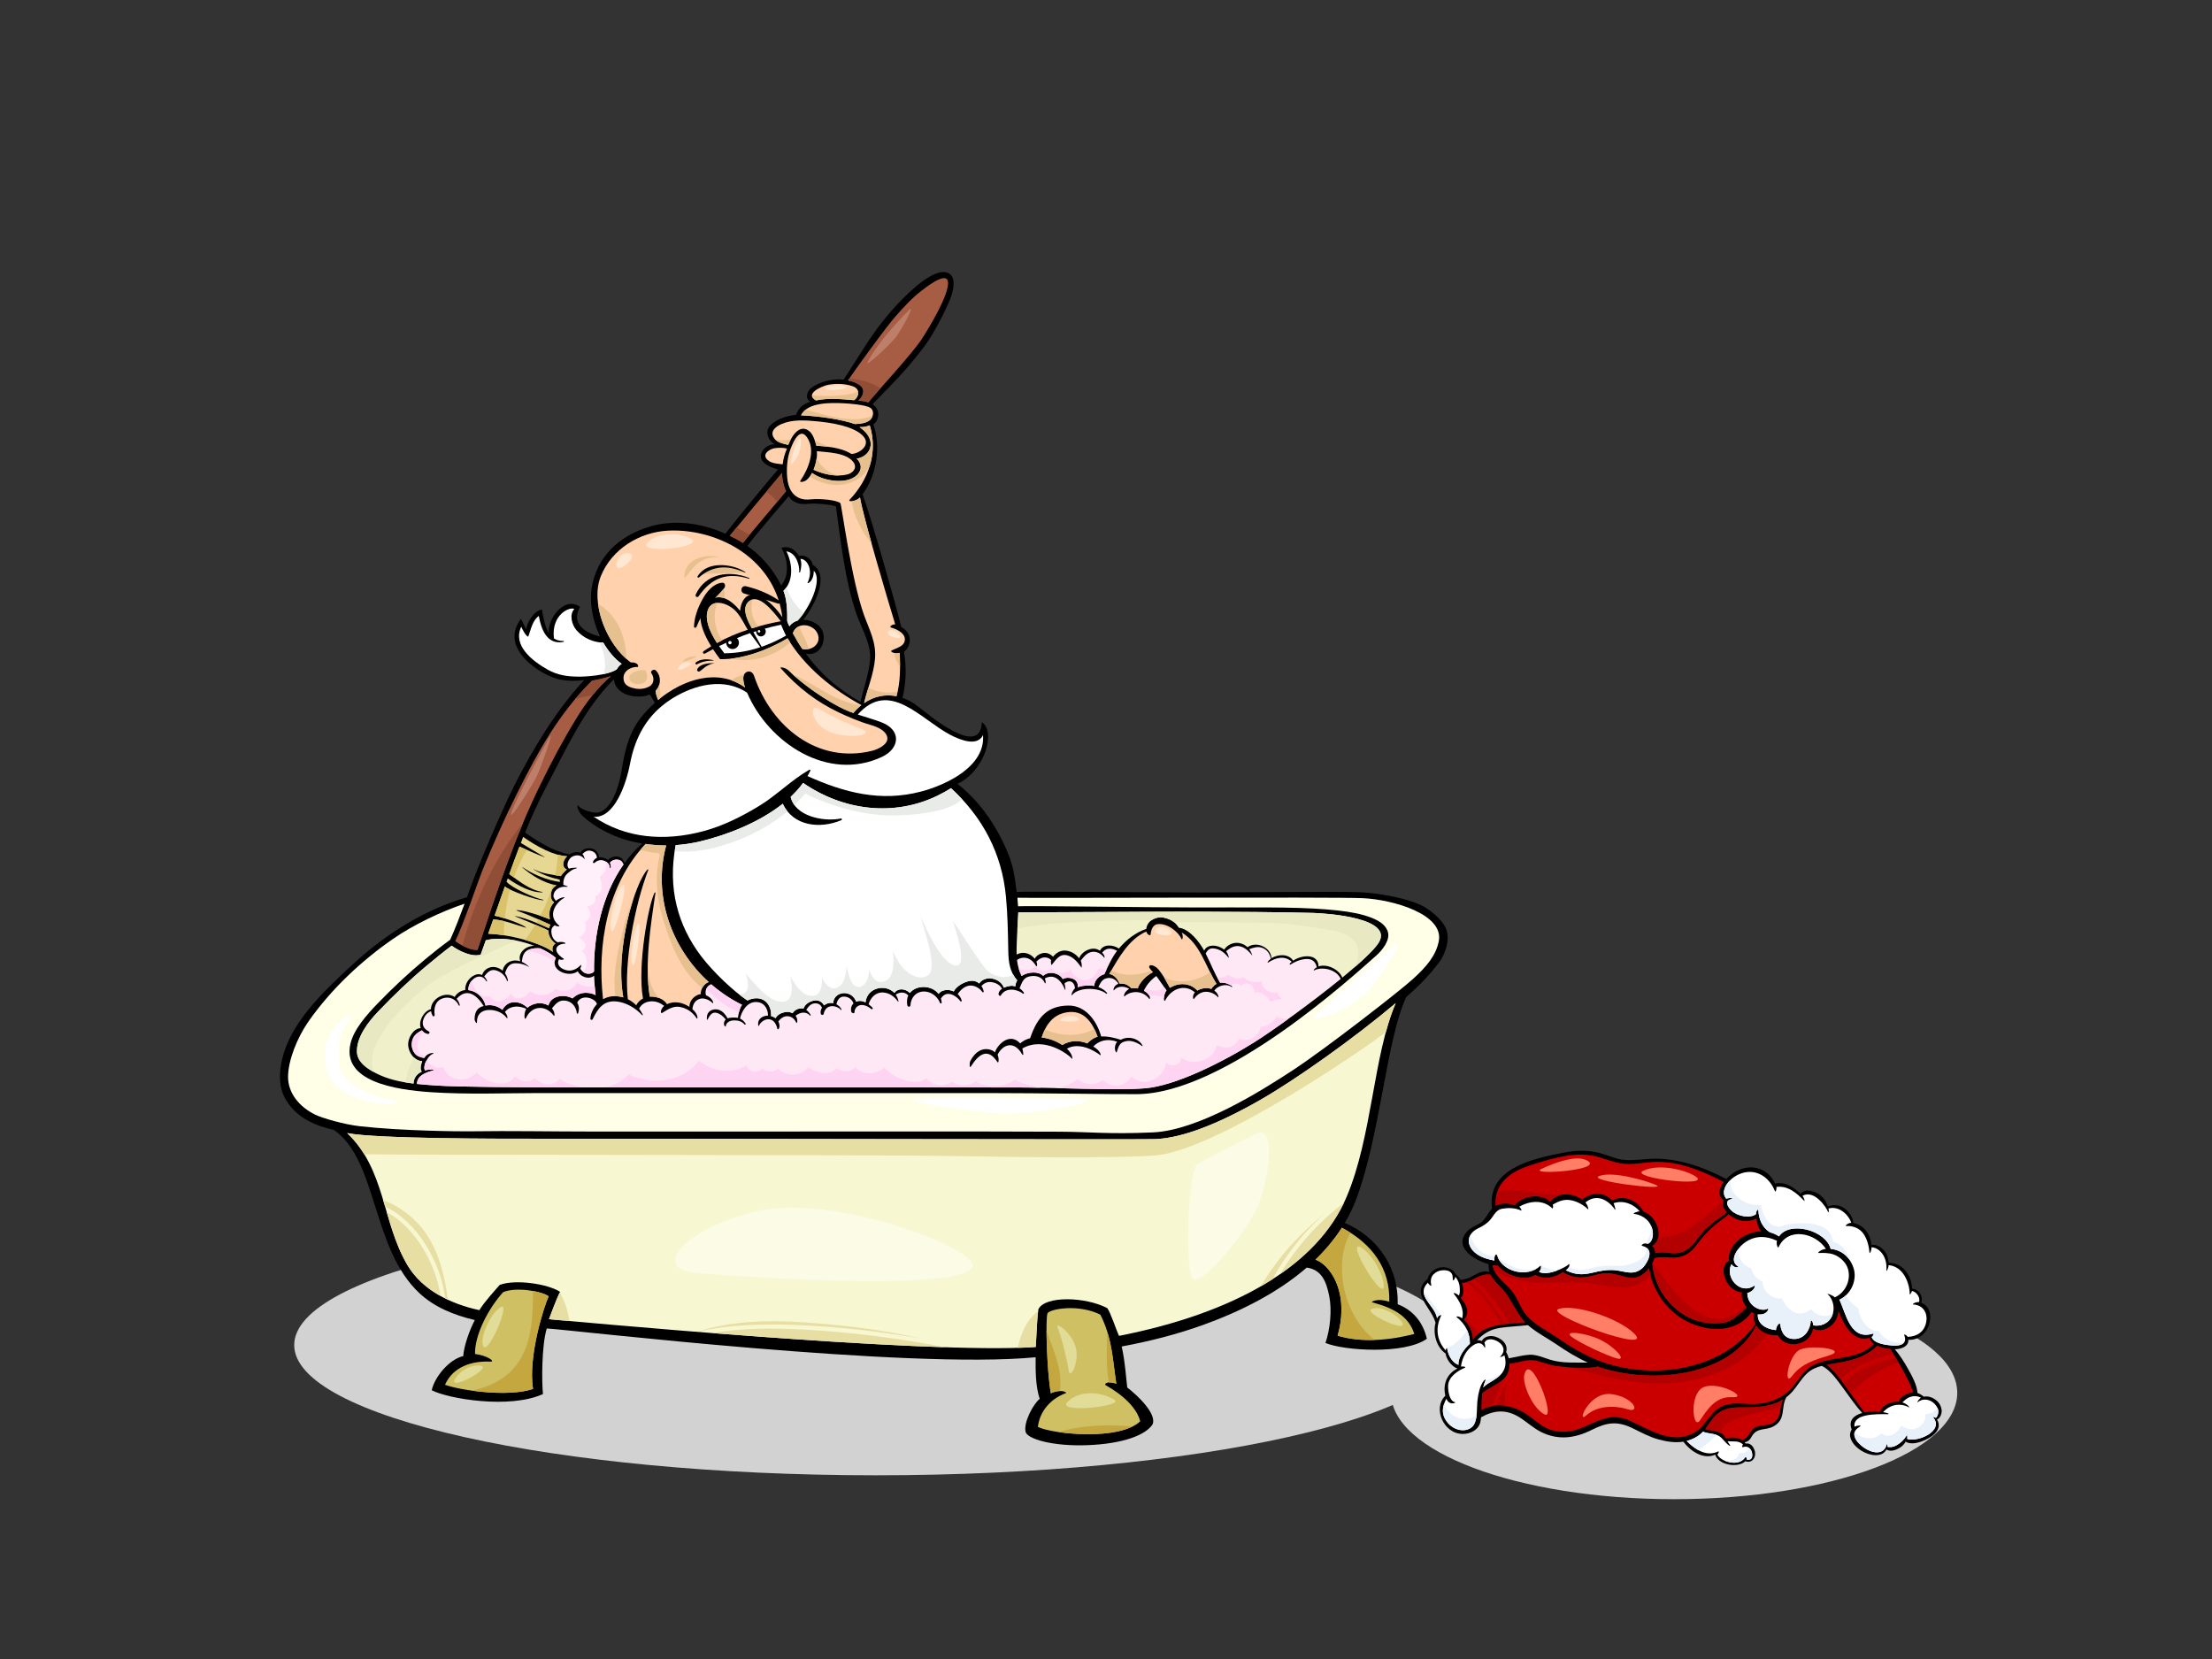 <?xml version="1.0" encoding="utf-8"?>
<!-- Generator: Adobe Illustrator 17.0.0, SVG Export Plug-In . SVG Version: 6.00 Build 0)  -->
<!DOCTYPE svg PUBLIC "-//W3C//DTD SVG 1.1//EN" "http://www.w3.org/Graphics/SVG/1.1/DTD/svg11.dtd">
<svg version="1.1" id="Layer_1" xmlns="http://www.w3.org/2000/svg" xmlns:xlink="http://www.w3.org/1999/xlink" x="0px" y="0px"
	 width="800px" height="600px" viewBox="0 0 800 600" enable-background="new 0 0 800 600" xml:space="preserve">
<rect x="0" y="0" width="800" height="600" fill="#333333" stroke="none"/>
<g>
	<ellipse fill="#D2D2D2" cx="605.461" cy="503.747" rx="102.404" ry="38.456"/>
	<path fill="#D2D2D2" d="M106.406,486.465c0,26.01,94.209,47.096,210.425,47.096c116.215,0,210.422-21.086,210.422-47.096
		c0-26.013-94.207-47.098-210.422-47.098C200.615,439.367,106.406,460.451,106.406,486.465z"/>
	<path d="M527.099,494.931c-3.066,1.554-5.49,4.754-4.381,9.879c-4.614,4.385-0.726,13.765,6.311,13.797
		c2.946,0.014,5.891-1.636,6.417-4.544c0.087-0.487,0.152-0.979,0.204-1.477l0.002-0.002c4.655-2.606,9.044-2.974,13.796-0.046
		c2.731,1.686,5.127,4.01,8.035,5.429c6.185,3.013,12.193,2.18,18.162-0.815c5.63-2.829,9.41-3.304,15.104-0.469
		c2.92,1.456,5.841,3.008,9.025,3.891c3.079,0.853,6.108,1.288,9.021,0.821c2.56,3.45,7.323,6.615,11.524,4.699
		c1.07,3.673,8.063,5.018,10.918,2.392c2.476,0.844,3.896-1.393,3.457-3.507c-0.211-1.004-0.81-2.155-1.795-2.669
		c-0.514-0.275-1.033-0.317-1.532-0.219c-0.116-0.164-0.239-0.319-0.377-0.471c1.094-0.196,1.854-0.808,2.43-1.898
		c1.941-3.684,5.056-2.207,8.035-3.88c4.595-2.576,2.512-6.731,4.597-10.509c0.289-0.221,0.571-0.448,0.845-0.692
		c2.706-2.383,4.149-5.707,6.774-8.063c1.532-1.381,3.284-2.107,5.163-2.587c0.014,0.005,0.021,0.021,0.039,0.028
		c3.108,1.322,6.035,5.764,8.006,8.393c2.183,2.91,4.133,5.946,6.649,8.606c-2.931,0.801-5.033,2.567-3.902,5.814
		c0.018,0.059,0.054,0.102,0.084,0.146c-0.482,0.737-0.737,1.598-0.583,2.498c0.343,2.091,2.078,3.91,3.862,5.066
		c3.011,1.959,7.683,2.808,9.282-0.326c0.021,0.014,0.027,0.037,0.052,0.052c1.477,0.931,3.62,0.075,4.927-0.778
		c0.847-0.553,1.504-1.306,2.005-2.144c0.055,0.087,0.134,0.168,0.255,0.23c2.685,1.318,7.243-0.733,9.353-2.321
		c2.237-1.682,2.99-3.871,1.673-5.867c1.176-0.471,1.77-2.103,1.696-3.229c-0.089-1.381-0.771-2.726-1.868-3.645
		c-1.4-1.17-3.076-1.707-4.608-1.388c-0.009-0.1-1.515-1.144-2.264-1.352c-0.212-2.99-2.044-6.219-3.482-8.798
		c-1.372-2.462-2.885-4.838-4.717-7.005c0.26-0.005,0.503-0.018,0.723-0.039c2.496-0.253,4.344-1.482,4.185-3.366
		c7.897,0.316,10.702-11.128,4.631-13.422c0.787-2.014-0.509-4.808-3.316-5.111c-0.119-4.419-3.084-9.323-8.459-9.319
		c-0.1-1.308-0.412-2.605-1.097-3.695c-0.949-1.511-2.861-3.077-5.154-2.797c-0.146-1.836-0.737-3.587-1.964-5.159
		c-1.028-1.324-2.717-2.389-4.488-2.708c-0.446-3.723-4.56-7.999-9.273-6.008c-0.539-1.65-1.493-3.172-2.952-4.237
		c-1.759-1.29-5.091-2.419-6.811-0.466c-0.041,0.048-0.054,0.104-0.077,0.157c-2.462-2.466-5.582-4.497-9.275-3.762
		c-2.342-5.159-8.019-7.448-13.742-4.61c-1.178,0.583-2.658,1.67-3.898,2.979c-8.629-4.547-18.628-8.046-28.568-7.239
		c-3.482,0.282-7.373,0.813-10.802-0.111c-2.207-0.6-4.31-1.509-6.52-2.085c-4.151-1.081-8.5-0.949-12.709-0.148
		c-11.888,2.264-28.069,5.95-26.099,20.315c-0.112,0.111-0.225,0.219-0.334,0.342c-1.698,1.916-2.15,4.025-4.692,5.3
		c-1.606,0.806-3.09,1.484-4.232,2.854c-4.497,5.412,2.384,9.951,8.002,11.56c-0.054,1.058,0.084,1.973,0.346,2.826
		c-1.343-0.353-2.686-0.219-4.079,0.419c-1.135,0.519-2.183,1.193-3.322,1.704c-1.02,0.455-2.019,0.512-3.037,0.794
		c-0.439-0.801-1.039-1.499-1.865-2.116c-0.029-0.025-0.058-0.032-0.086-0.043c-0.46-1.675-3.063-2.653-4.996-2.451
		c-2.228,0.234-4.614,2.032-4.982,4.167c-6.336,5.298,1.185,10.179,2.787,15.743c0.011,0.041,0.044,0.055,0.063,0.086
		c-1.099,4.028,0.373,8.932,3.591,11.178C523.312,492.444,525.686,494.516,527.099,494.931z M542.747,484.352
		c-1.161-0.781-2.574-1.268-4.01-1.127c-1.09,0.103-2.387,0.746-2.806,1.773c-0.511-0.275-1.111-0.355-1.739-0.275
		c2.366-2.43,4.81-3.975,8.526-4.504c3.279-0.467,6.599-0.59,9.894-0.967c3.045,2.706,7.111,4.756,10.34,6.979
		c3.591,2.473,7.305,4.758,11.3,6.558c-4.629-0.05-9.312,0.348-13.827-1.092c-2.262-0.723-4.927-1.898-7.387-1.729
		c-2.521,0.177-4.895,0.874-7.382,1.283c-0.203-0.815-0.516-1.579-0.947-2.244C545.255,487.364,544.558,485.56,542.747,484.352z"/>
	<path d="M103.376,397.717c2.555,4.221,6.953,8.624,17.343,10.914c15.907,10.961,13.623,42.882,30.98,59.075
		c5.395,5.031,12.48,7.939,20.029,9.706c-1.931,3.627-3.995,9.565-4.185,13.03c-5.233,1.215-10.435,7.741-11.399,12.363
		c5.956,3.077,28.15,6.87,40.23,1.372c-0.44-4.017-0.549-17.359,1.373-23.728c8.826,0.503,130.509,14.91,176.81,10.418
		c-0.042,4.934-0.051,10.4,1.466,15.058c-2.241,1.752-5.859,8.359-5.124,11.868c0.551,2.639,9.887,5.37,22.52,4.867
		c12.633-0.494,21.009-3.616,23.479-7.617c1.426-3.889-5.629-10.493-9.208-13.224c-0.283-1.987-0.822-9.821-2.02-14.844
		c10.059-1.864,19.944-4.367,29.463-7.801c13.535-4.877,26.902-11.601,37.47-20.735c5.26,0.776,7.048,4.774,8.147,10.383
		c0.997,5.091,0.318,11.919-1.375,16.873c6.638,2.813,28.595,4.249,36.663-1.502c-1.354-6.142-5.275-10.516-10.547-12.491
		c0.387-12.486-6.477-23.892-19.11-29.433c1.609-2.726,3.004-5.587,4.136-8.616c8.715-23.232,10.991-58.281,18.108-73.113
		c5.662-4.879,9.022-8.822,11.672-12.24c2.427-3.143,4.198-8.409,2.744-12.245c-1.27-3.357-5.81-7.107-9.199-8.743
		c-4.319-2.075-13.841-4.274-21.832-4.619c-7.992-0.348-48.277,0.086-58.086,0.086c-8.335,0-63.659-0.446-66.237-0.218
		c-0.097-1.001-0.673-5.209-1.104-7.31c-0.433-2.107-0.744-3.126-1.365-4.945c-0.623-1.818-1.548-3.843-2.447-5.714
		c-3.903-8.113-9.388-15.513-16.454-21.102c9.714-4.638,14.057-18.683,8.779-22.346c-0.426,13.453-19.417-2.849-23.351-5.849
		c-1.723-1.318-3.515-2.269-5.329-2.901c1.316-5.487,1.466-11.169,0.501-16.703c1.873-1.02,4.085-6.046-0.971-8.941
		c-1.412-6.214-10.437-38.135-13.98-47.993c5.206-6.916,6.68-17.461,3.884-25.3c1.785-1.024,3.065-5.109-0.295-7.253
		c2.679-2.795,9.556-9.653,13.064-13.861c3.506-4.208,6.214-7.348,9.111-12.343c2.082-3.596,4.669-8.561,6.149-12.466
		c0.717-1.891,1.846-6.408-0.021-8.137c-4.596-4.255-14.982,6.131-18.728,10.045c-3.948,4.126-7.361,8.449-10.557,13.196
		c-2.809,4.169-5.073,7.935-9.45,14.643c-4.085-0.51-9.042,0.99-11.565,2.894c-2.141,1.618-2.262,4.328-0.438,5.107
		c-2.679,0.81-4.322,2.289-5.189,4.756c-5.622,0.523-9.95,3.295-10.326,5.642c-0.351,2.196,0.839,3.976,2.577,4.979
		c-0.729,0.071-1.455,0.216-2.17,0.507c-1.562,0.628-3.093,2.449-2.813,4.23c0.384,2.437,3.738,3.637,6.214,4.458
		c-1.136,0.928-14.801,17.65-19.069,23.164c-8.703-3.9-18.719-5.3-27.849-2.424c-10.623,3.349-18.58,10.652-20.478,21.901
		c-0.914,5.42,0.275,12.008,2.99,17.686c-2.261-0.464-11.439-3.197-7.222-10.703c-5.965-4.265-12.126,5.116-11.207,9.592
		c-1.439-2.176-2.203-6.062-2.574-8.615c-2.67,0.273-5.32,4.389-5.72,7.166c-0.433-1.003-1.154-2.365-1.877-3.807
		c-6.258,8.344,1.327,15.884,8.426,19.737c4.59,2.492,8.508,3.093,14.429,2.43c-9.911,10.623-18.578,24.855-25.347,38.321
		c-3.887,7.724-13.229,28.975-17.027,40.18c-1.996,0.585-3.971,1.235-6.024,2.003c-13.375,4.995-25.14,12.957-35.268,22.272
		c-9.713,8.932-21.016,19.58-24.909,31.934C101.016,386.002,100.315,392.672,103.376,397.717z M282.513,211.74
		c-2.854-5.891-7.333-10.921-12.204-14.275c2.035-2.956,11.23-13.622,14.981-18.046c1.185,2.553,4.598,3.149,6.726,2.808
		c2.129-0.341,9.024,0.255,10.301,0.938c1.702,12.172,3.159,26.268,7.38,38.751c1.79,5.291,5.532,11.121,4.969,16.892
		c-0.489,5.022-2.331,10.151-3.508,15.056c-7.919-4.59-14.441-10.136-19.745-17.483c2.3,0.519,4.521-0.3,5.736-2.638
		c1.245-2.394,1.043-5.603-1.063-7.482c-1.511-1.347-3.594-2.085-5.578-2.094c4.424-5.566,9.543-16.253,3.482-19.855
		c-0.737-2.679-3.018-3.689-5.058-3.279c-1.245-2.292-3.79-3.82-6.326-2.863C284.924,202.28,285.641,208.076,282.513,211.74z
		 M210.721,295.132c3.951,3.68,11.862,8.556,21.591,9.899c-2.425,2.096-4.546,4.497-6.429,7.097
		c-0.355-1.019-1.027-1.952-2.054-2.241c-1.309-0.371-3.077,0.039-3.903,1.183c-0.394-0.396-1.85-1.127-3.299-1.033
		c-0.085-1.495-1.055-2.824-2.606-3.152c-1.414-0.298-3.344,0.082-4.079,1.473c-1.432-0.439-3.086-0.043-3.996,0.655
		c-0.006,0.004-0.012,0.011-0.019,0.013c-5.993-1.242-11.051-4.467-16.032-7.924c2.337-5.689,4.88-11.31,7.802-16.815
		c6.902-13.023,13.579-28.093,24.35-38.611c0.005,0.103-0.009,0.209,0.004,0.307c0.394,3.135,3.146,5.054,6.098,5.65
		c2.217,0.451,4.75,0.441,6.884-0.467c0.533,0.887,1.712,2.904,1.812,3.013c-1.857,1.654-3.566,3.461-5.063,5.357
		c-4.537,5.749-5.898,12.525-7.062,19.563c-1.173,7.098-4.576,15.62-9.955,14.751c-2.852-0.462-4.873-1.472-5.883-2.667
		C208.597,292.114,209.571,294.067,210.721,295.132z"/>
	<path fill="#A75D44" d="M187.121,286.696c-4.56,9.127-9.029,19.115-12.848,28.591c-0.871,2.157-6.967,19.762-9.634,25.113
		c2.053,1.411,5.427,3.366,8.064,3.113c6.844-20.592,13.401-40.849,23.043-60.363c4.141-8.386,7.916-15.536,12.819-23.501
		c3.334-5.421,7.387-10.88,12.387-15.128c-2.346,0.781-5.499,1.45-6.813,1.638C202.175,258.028,194.615,271.706,187.121,286.696z"/>
	<path fill="#FFE8F5" d="M475.133,350.73c0.317-0.389,0.7-0.683,1.113-0.919c-0.549-2.403-2.084-3.261-4.558-2.92
		c-1.796,0.244-3.443,0.985-4.958,1.941c-0.214,0.136-0.395-0.153-0.254-0.326c0.202-0.241,0.448-0.467,0.71-0.685
		c-0.02-0.016-0.044-0.011-0.062-0.029c-2.613-2.357-5.84-1.4-8.5,0.332c-0.105,0.068-0.228-0.064-0.165-0.168
		c0.281-0.48,0.692-0.894,1.176-1.247c-0.442-1.87-1.336-3.261-3.202-3.932c-1.67-0.598-3.1-0.014-4.647,0.494
		c0.458,0.615,0.824,1.329,1.102,2.146c0.014,0.048-0.058,0.093-0.09,0.052c-3.972-5.154-7.377-3.197-9.362-1.429
		c0.962,1.299,1.028,2.483,0.962,2.403c-0.925-1.11-2.724-3.405-5.917-3.45c-1.663-0.025-2.402,1.834-2.43,1.864
		c1.817,3.552,3.26,7.416,5.239,10.586c1.49-0.194,3.106,0.287,4.315,1.29c0.121,0.1-0.04,0.309-0.169,0.219
		c-2.071-1.477-5.293-0.291-6.257,1.304c1.729,1.299,1.534,2.694,1.35,2.442c-1.177-1.593-5.663-3.869-8.754,0.614
		c-0.19,0.273-0.74-1.079,0.371-2.414c-3.716-3.193-8.554-1.308-10.678,2.838c-0.559,1.086-0.905-1.757,0.404-3.555
		c-0.914-1.21-3.276-4.738-3.682-5.193c-1.03,0.681-3.499,2.82-4.449,5.336c2.736,1.572,2.186,3.304,1.926,2.96
		c-2.938-3.859-7.577-2.394-8.81-1.051c-0.586,0.642-0.598-1.361,1.546-2.621c-2.567-1.463-4.783-0.528-5.457,0.485
		c-0.366,0.549-0.516-1.525,1.549-2.317c-0.819-1.408-2.254-2.341-3.988-2.039c-2.01,0.353-2.435,1.702-3.276,3.249
		c1.238,0.435,2.333,1.115,3.13,2.082c0.164,0.202-0.086,0.451-0.286,0.286c-2.753-2.278-9.835-2.414-12.247,0.407
		c-0.651,0.762-0.208-1.229,0.972-2.371c-0.329-2.776-2.374-3.033-3.8-1.73c0.2,0.728,0.297,1.482,0.343,2.189
		c0.007,0.127-0.172,0.137-0.21,0.029c-0.289-0.806-2.621-6.497-7.256-4.035c0.208,0.469,0.329,1.004,0.289,1.643
		c-0.011,0.171-0.229,0.193-0.293,0.037c-0.97-2.36-3.418-2.918-5.715-2.36c-2.217,0.542-2.627,2.483-3.42,4.267
		c0.623,0.425,1.167,0.972,1.573,1.591c0.167,0.25-0.194,0.499-0.4,0.31c-1.205-1.106-5.872-2.844-7.961,0.692
		c-0.262,0.444-0.885-0.13-0.814-0.624c0.113-0.796,0.617-1.375,1.269-1.818c-0.759-1.388-2.292-2.214-3.863-2.396
		c-1.597-0.189-2.585,0.396-3.61,1.382c0.395,0.583,0.692,1.261,0.835,2.019c0.049,0.278-0.286,0.421-0.45,0.189
		c-1.333-1.868-5.326-4.503-8.959,0.726c0.679,0.617,1.193,1.404,1.461,2.358c0.083,0.309-0.344,0.482-0.507,0.214
		c-0.77-1.259-4.727-4.652-7.013-0.958c0.148,0.459,0.248,0.958,0.286,1.5c0.021,0.312-0.45,0.405-0.558,0.152
		c-2.38-5.687-10.3-5.773-10.775,0.904c-0.04,0.56-0.983,0.526-1.088,0c-0.293-1.456-0.121-2.671,0.338-3.657
		c-1.238-1.361-3.055-1.324-4.565-0.301c0.48,0.671,0.844,1.463,1.014,2.419c0.022,0.121-0.121,0.182-0.193,0.084
		c-1.287-1.832-3.142-3.163-5.429-3.277c-2.616-0.127-4.498,1.889-5.199,4.257c0.518,0.382,0.994,0.806,1.417,1.231
		c0.267,0.268-0.109,0.753-0.4,0.516c-3.635-2.922-6.105-0.965-6.111,1.161c0,0.562-0.99,0.328-1.128-0.148
		c-0.345-1.192,0.009-2.308,0.77-3.058c-0.489-1.336-1.593-2.298-3.095-2.453c-1.895-0.196-2.716,1.136-3.081,2.762
		c0.772,0.403,1.426,1.036,1.826,1.825c0.096,0.182-0.161,0.33-0.275,0.162c-0.869-1.274-5.31-2.747-6.186,1.563
		c-0.092,0.459-0.932,0.36-1.029-0.134c-0.161-0.79,0.041-1.538,0.449-2.171c-0.417-1.011-1.238-1.641-2.529-1.593
		c-1.584,0.059-2.39,1.213-3.175,2.374c0.677,0.476,1.229,1.183,1.621,1.841c0.094,0.153-0.123,0.327-0.25,0.195
		c-1.573-1.666-3.631-1.14-5.23,0.079c1.059,1.4,0.559,3.198,0.208,2.417c-1.222-2.715-4.512-3.149-6.417-0.335
		c1.053,2.209-0.235,3.306-0.373,2.653c-1.043-4.956-5.385-3.932-6.692-1.07c-0.273,0.594-1.247-3.459,3.327-3.737
		c-0.065-2.615-1.423-4.827-4.319-4.891c-3.338-0.071-5.279,3.468-5.825,5.982c0.845,0.416,1.572,1.045,2.038,1.846
		c0.134,0.232-0.203,0.514-0.386,0.294c-0.945-1.12-2.336-1.504-3.76-1.482c-1.606,0.025-2.963,0.831-3.028,2.078
		c-0.032,0.628-1.47-0.655-0.05-2.428c-0.831-1.036-1.894-1.977-3.166-2.346c-1.862-0.546-2.692,1.111-3.421,2.471
		c-0.308,0.575-0.96-3.712,3.016-3.771c1.922-0.027,3.408,1.632,4.261,3.265c0.581-0.255,2.32-0.396,3.76-0.214
		c-0.035-0.07,0.445-3.477,1.482-4.669c-4.06-2.005-7.799-4.519-11.147-7.425c-1.226,0.414-2.502,1.864-1.919,3.964
		c2.822,1.135,2.905,3.434,2.311,2.753c-0.952-1.086-3.097-1.928-4.449-1.497c-1.537,0.487-2.529,1.582-2.768,3.764
		c2.279,1.905,1.946,3.894,1.582,3.356c-1.495-2.235-3.278-3.539-5.901-4.128c-2.481-0.557-4.59,0.865-6.571,2.11
		c-0.729,0.46-0.793-1.22,0.679-2.537c-1.361-1.036-2.856-1.707-4.646-1.636c-2.087,0.084-3.635,1.079-4.407,2.674
		c0.496,0.673,0.95,1.384,1.319,2.166c0.062,0.134-0.107,0.292-0.22,0.17c-2.295-2.528-5.736-4.567-9.157-4.945
		c-4.825-0.535-6.884,2.576-8.757,6.429c-0.188,0.383-0.844,0.203-0.813-0.223c0.154-1.977,1.03-3.814,2.352-5.245
		c-0.214-1.907-5.404-4.033-7.127-0.558c0.646,0.994,0.858,2.276,0.338,3.825c-0.087,0.266-0.465,0.212-0.477-0.066
		c-0.058-1.142-0.947-3.999-4.064-4.461c-2.437-0.36-3.543,1.143-4.913,2.763c1.22,1.53,0.999,3.141,0.624,2.628
		c-2.9-3.985-7.968-3.664-10.025,0.897c-0.484,1.079-0.959-1.313,0.095-3.352c-3.863-1.707-6.566-0.419-7.717,1.183
		c1.129,1.281,1.004,2.585,0.74,2.223c-1.405-1.934-3.765-2.924-6.117-2.99c-3.041-0.086-4.817,1.707-4.718,4.392
		c0.036,0.971-0.885-0.273-0.864-1.151c0.071-2.874,1.247-4.146,3.292-4.672c-2.327-3.679-5.877-6.861-9.709-2.683
		c-0.029,0.036-0.063,0.052-0.1,0.073c0.508,0.571,0.916,1.32,1.168,2.28c0.051,0.198-0.25,0.342-0.34,0.143
		c-1.092-2.342-3.4-3.377-5.824-2.576c-2.719,0.904-3.267,3.482-2.93,5.978c0.059,0.428-0.517,0.776-0.757,0.319
		c-0.297-0.558-0.461-1.108-0.543-1.643c-1.379,0.457-2.323,1.616-2.794,3.034c-0.668,2,0.246,3.404,1.987,4.283
		c0.517,0.262,0.147,1.013-0.376,0.899c-1.006-0.221-1.692-0.703-2.14-1.315c-2.019,1.108-3.512,2.18-3.674,4.911
		c-0.076,1.274,0.359,2.558,1.167,3.534c0.894,1.083,2.067,1.302,3.289,1.59c0.779-1.069,1.929-1.857,3.291-1.813
		c0.148,0.007,0.183,0.218,0.036,0.259c-0.97,0.276-1.701,1.17-2.242,2.084c0.016,0.146-0.053,0.289-0.203,0.364
		c-0.118,0.214-0.23,0.428-0.325,0.628c-0.282,0.585-0.438,1.265-0.465,1.905c-0.013,0.389,0.148,0.715,0.194,1.07
		c0.957-0.275,1.987-0.387,3.005-0.323c0.171,0.009,0.215,0.255,0.041,0.303c-2.657,0.739-5.835,1.791-5.9,4.888
		c2.283,0.241,4.62,0.414,7.017,0.58c7.952,0.542,32.617,0.685,44.282,0.689c18.248,0,36.494,0,54.74,0
		c36.746,0.003,73.495,0.003,110.241,0.007c14.982,0,36.525,1.224,47.185,0.298c10.663-0.922,27.16-9.007,39.344-16.624
		c6.576-4.114,20.523-14.14,31.275-22.913c-1.341-3.322-6.538-4.66-9.579-3.113C475.153,351.012,475.04,350.846,475.133,350.73z"/>
	<path fill="#FFD1AC" d="M427.306,339.602c-0.914-2.248-4.871-5.842-8.664-5.368c-1.947,0.237-2.42,2.592-2.508,3.7
		c-0.053,0.731-1.362,0-1.543-1.042c-6.344,2.744-10.048,9.608-13.416,15.349c1.776,0.312,3.079,1.836,3.702,3.502
		c0.433-0.032,0.86-0.023,1.256,0.018c1.226,0.118,2.241,0.801,3.035,1.686c0.497-0.077,1-0.102,1.485-0.07
		c0.291,0.021,0.577,0.057,0.855,0.112c0.279-1.247,1.315-2.499,2.064-3.323c0.948-1.04,2.131-1.882,3.376-2.564
		c-0.458-0.51-0.898-1.033-1.259-1.613c-0.237-0.376,0.063-0.962,0.533-0.928c1.839,0.137,2.938,1.709,3.926,3.104
		c1.138,1.607,1.978,3.393,2.956,5.095c3.1-1.918,7.222-1.921,9.921,0.99c0.869-0.528,3.03-1.334,5.065-0.596
		c0.434-0.656,1.16-1.482,1.884-1.828c-4.034-6.379-5.824-14.438-12.591-18.59C428.138,338.869,427.547,340.193,427.306,339.602z"/>
	<path fill="#FFE8F5" d="M399.363,346.374c-1.078-1.468-2.762-2.449-4.614-2.085c-1.748,0.351-2.958,1.902-3.884,3.166
		c0.583,1.461,0.335,2.61,0.244,2.478c-1.323-1.873-2.814-3.782-5.064-4.403c-2.816-0.779-4.152,1.591-5.638,3.406
		c-0.285,0.344-0.442-1.292-0.255-1.723c-0.788-0.869-3.003-1.873-5.339,0.583c0.549,1.201,0.111,1.939-0.07,1.62
		c-2.446-4.335-6.066-3.015-6.924-2.21c0.223,1.986,0.714,3.918,1.682,5.752c2.411-1.565,6.089-1.714,7.773-0.03
		c1.584-1.424,3.805-1.327,5.611-0.31c0.64,0.358,1.11,0.881,1.466,1.479c1.227-0.706,3.03-0.551,4.174,0.143
		c1.082,0.656,1.395,1.723,1.221,2.786c1.874-0.623,4.03-0.792,5.999-0.432c0.027-1.994,1.754-3.746,3.651-4.26
		c1.078-2.31,2.729-6.058,4.619-8.461c-0.795-0.423-3.541-1.852-5.423,0.703C399.705,345.507,399.513,346.584,399.363,346.374z"/>
	<path fill="#FFD1AC" d="M240.93,305.763c-2.498,0-4.977-0.189-7.421-0.546c-14.013,14.839-17.611,36.614-15.41,56.171
		c1.09-0.612,2.302-1.003,3.582-1.086c1.319-0.082,2.567,0.071,3.736,0.416c-3.11-17.568,4.34-41.669,8.746-46.229
		c0.128-0.128,0.36-0.045,0.295,0.125c-4.792,12.436-8.931,33.404-7.387,46.762c1.134,0.558,2.167,1.311,3.058,2.235
		c0.394-1.06,1.336-1.903,2.415-2.476c-2.144-11.917,2.087-34.266,4.181-38.263c0.105-0.202,0.36-0.123,0.329,0.089
		c-1.775,11.833-3.985,25.887-2.056,37.477c2.263-0.109,4.88,0.683,6.236,2.724c2.655-1.259,5.65-0.648,8.119,1.008
		c-0.079-2,1.354-3.671,3.125-4.399c0.342-0.141,0.67-0.198,0.994-0.221c-0.161-1.458,0.825-3.149,1.938-3.914
		c0.293-0.203,0.603-0.346,0.916-0.458C242.784,342.877,236.027,323.993,240.93,305.763z"/>
	<path fill="#E6C08E" d="M253.965,357.329c-6.075-4.613-9.746-12.122-12.272-19.136c-3.438-9.539-5.505-18.626-3.101-28.718
		c0.123-0.499-0.227-0.938-0.731-0.963c-2.151-0.109-4.197-0.598-6.245-1.135c0.615-0.73,1.233-1.461,1.894-2.16
		c2.444,0.357,4.924,0.546,7.421,0.546c-4.903,18.23,1.853,37.115,15.395,49.413c-0.313,0.112-0.623,0.255-0.916,0.458
		C254.852,356.016,254.331,356.628,253.965,357.329z"/>
	<path fill="#E6C08E" d="M222.585,360.285c-0.992-6.417,0.326-13.554,1.66-19.475c1.189-5.286,2.546-10.673,4.802-15.604
		c-3.188,9.785-5.662,24.035-3.629,35.511C224.518,360.451,223.572,360.301,222.585,360.285z"/>
	<path fill="#E6C08E" d="M238.362,360.959c-1.083-0.41-2.263-0.574-3.364-0.523c-0.601-3.611-0.776-7.469-0.714-11.419
		C234.44,353.665,235.433,357.904,238.362,360.959z"/>
	<path fill="#E6D792" d="M196.914,309.992c-1.705-0.537-7.667-3.152-9.021-3.821c-1.283,3.306-2.5,6.634-3.7,9.969
		c3.531,2.563,7.534,5.805,11.963,6.442c0.094,0.016,0.07,0.166-0.024,0.166c-4.319,0.045-8.991-2.589-12.501-5.054
		c-0.141,0.4-0.289,0.796-0.428,1.192c1.764,2.189,10.361,6.049,13.291,6.533c0.098,0.018,0.071,0.17-0.021,0.17
		c-2.567-0.011-12.063-3.443-13.89-4.967c-1.242,3.513-2.476,7.03-3.713,10.55c3.89,0.753,11.263,3.579,11.393,4.372
		c-4.284-1.227-7.595-2.719-11.838-3.036c-0.011,0-0.016-0.009-0.027-0.009c-0.61,1.736-1.218,3.472-1.841,5.204
		c9.787,0.385,20.388,4.096,23.434,6.601c-0.145-0.416-0.235-0.846-0.204-1.276c0.056-0.772,0.5-1.381,1.119-1.818
		c-1.077-0.608-1.915-1.855-2.315-2.929c-0.169-0.451-0.22-1.058-0.185-1.675c-2.072-1.172-8.196-3.575-12.215-5.248
		c-0.26-0.105,2.639-0.075,12.36,4.358c0.111-0.46,0.262-0.904,0.51-1.261c-0.194-0.07-7.105-3.357-12.411-5.22
		c1.535-0.435,8.526,1.771,12.205,3.241c-0.156-0.776-0.187-2.312-0.068-3.022c0.203-1.206,0.795-2.273,1.619-3.118
		c-1.472-0.894-1.373-3.166-0.735-4.531c0.308-0.665,0.932-1.224,1.598-1.565c-4.614-1.006-8.774-3.418-12.331-6.501
		c-0.049-0.045,0.014-0.128,0.07-0.091c3.926,2.683,8.77,4.665,13.496,5.33c-0.051-0.284-0.062-0.56-0.042-0.835
		c-3.436-0.753-6.459-1.855-9.538-3.737c-0.037-0.023,0.009-0.079,0.045-0.059c3.106,1.613,6.471,1.945,9.865,2.512
		c0.174-0.38,1.616-2.06,2.156-2.353c-2.156-1.113-1.247-3.509,0.118-4.84c-4.786-0.18-10.839-3.432-15.913-6.991
		c-0.214,0.539-0.594,1.657-0.804,2.194c1.186,0.701,6.83,4.141,8.553,5.045C196.989,309.937,196.961,310.008,196.914,309.992z"/>
	<path fill="#D9C26A" d="M198.55,335.715c-1.727-0.79-3.226-1.431-4.542-1.964c0.244-0.417,0.473-0.84,0.707-1.261
		c2.442,1.077,4.247,1.93,4.345,1.964C198.812,334.81,198.662,335.255,198.55,335.715z"/>
	<path fill="#D9C26A" d="M189.927,339.953c1.321-1.811,2.546-3.659,3.678-5.541c2.057,0.862,3.854,1.656,4.801,2.192
		c-0.036,0.617,0.016,1.224,0.185,1.675c0.4,1.074,1.238,2.321,2.315,2.929c-0.619,0.437-1.062,1.045-1.119,1.818
		c-0.031,0.43,0.06,0.86,0.204,1.276C198.366,342.968,194.582,341.29,189.927,339.953z"/>
	<path fill="#D9C26A" d="M199.671,321.804c-0.638,1.365-0.737,3.637,0.735,4.531c-0.824,0.846-1.416,1.912-1.619,3.118
		c-0.119,0.71-0.088,2.246,0.068,3.022c-0.969-0.385-2.167-0.826-3.439-1.252c1.908-3.623,3.428-7.396,4.521-11.328
		c0.442,0.123,0.885,0.246,1.333,0.344C200.603,320.58,199.978,321.138,199.671,321.804z"/>
	<path fill="#D9C26A" d="M182.225,338.262c-1.879-0.287-3.789-0.487-5.668-0.56c0.623-1.732,1.231-3.468,1.841-5.204
		c0.011,0,0.016,0.009,0.027,0.009c1.432,0.105,2.759,0.355,4.055,0.674C182.333,334.871,182.251,336.566,182.225,338.262z"/>
	<path fill="#D9C26A" d="M182.579,332.158c-1.348-0.426-2.657-0.783-3.709-0.986c1.236-3.52,2.471-7.038,3.713-10.55
		c0.362,0.305,1.041,0.687,1.897,1.099C183.562,325.122,182.935,328.618,182.579,332.158z"/>
	<path fill="#D9C26A" d="M201.767,309.108c1.159,0.31,2.283,0.519,3.343,0.558c-1.365,1.331-2.274,3.727-0.118,4.84
		c-0.54,0.292-1.982,1.973-2.156,2.353c-0.693-0.116-1.383-0.221-2.07-0.33C201.269,314.118,201.602,311.643,201.767,309.108z"/>
	<path fill="#D9C26A" d="M185.839,317.344c-0.559-0.407-1.11-0.814-1.647-1.204c1.2-3.334,2.416-6.663,3.7-9.969
		c0.463,0.23,1.474,0.687,2.661,1.213C188.641,310.519,187.073,313.86,185.839,317.344z"/>
	<path fill="#FFE8F5" d="M191.344,349.738c-1.468-0.901-3.103-1.356-4.821-1.368c-2.447-0.02-3.22,1.627-3.89,3.63
		c0.552,0.758,0.929,1.656,1.069,2.635c0.027,0.205-0.248,0.291-0.321,0.087c-0.658-1.838-1.993-3.142-3.855-3.73
		c-2.08-0.669-3.285,0.687-4.422,2.162c0.449,0.421,0.818,0.972,1.059,1.638c0.054,0.152-0.176,0.239-0.252,0.107
		c-2.221-3.918-6.699-0.364-6.522,3.083c0,0.039-0.012,0.064-0.016,0.1c2.81,0.282,5.597,2.605,6.2,5.594
		c0.255-0.041,0.514-0.086,0.788-0.114c1.948-0.196,3.849,0.473,5.349,1.656c0.764-1.495,2.277-2.667,3.993-2.751
		c2.093-0.103,3.64,0.707,5.061,1.973c2.194-1.818,5.226-2.162,7.59-0.779c0.835-3.586,5.724-4.249,8.702-2.574
		c3.15-3.149,7.312-1.873,8.362-1.152c-0.286-2.3-0.459-4.67-0.537-7.075c-0.458,0.394-1.046,0.653-1.767,0.714
		c-1.631,0.136-3.443-0.796-4.149-2.305c-3.172,2.481-10.291-0.3-7.922-4.842c-1.5-1.267-3.448-2.435-5.633-3.443
		c-1.289-0.153-2.613-0.036-3.847,0.362c-2.195,0.705-2.63,2.487-2.816,4.535c0.986,0.428,1.893,1.07,2.62,1.827
		C191.385,349.722,191.362,349.749,191.344,349.738z"/>
	<path fill="#FFD4F2" d="M415.605,360.023c-0.292-0.512-0.851-1.115-1.864-1.698c0.116-0.307,0.255-0.605,0.408-0.899
		c0.332,0.157,0.679,0.271,1.043,0.318c2.052,0.794,4.375,0.735,5.921-0.615c0.294,0.419,0.561,0.796,0.759,1.054
		c-0.603,0.833-0.853,1.879-0.895,2.667C419.31,360.069,417.426,359.786,415.605,360.023z"/>
	<path fill="#FFD4F2" d="M441.29,355.443c-0.359-0.576-0.684-1.193-1.014-1.811c1.414,0.105,2.886-0.271,3.956-1.101
		c1.596,1.226,3.85,1.675,5.652,0.883c1.361,1.72,4.062,2.107,6.487,1.511c-0.125,2.704,2.954,4.546,5.657,3.962
		c0.228,0.949,0.879,1.772,1.718,2.401c-1.477,0.118-2.928,0.405-4.384,1.049c-1.055-2.189-3.191-3.885-5.657-3.363
		c-0.039-1.119-0.593-2.226-1.547-2.851c-1.149-0.753-2.323-0.505-3.227,0.298c-1.046-0.817-2.717-0.858-3.934-0.096
		C443.882,355.622,442.545,355.279,441.29,355.443z"/>
	<path fill="#FFD4F2" d="M389.564,390.253c3.019,2.189,6.469,2.513,9.263,0.319c1.606,1.379,3.629,2.332,5.796,1.939
		c1.989-0.359,3.788-1.459,4.545-3.238c1.816,1.832,4.506,2.537,7.153,1.531c3.175-1.202,4.869-3.409,5.457-6.508
		c0.958,0.79,2.124,1.256,3.412,0.838c1.208-0.396,1.82-1.464,2.064-2.633c4.214,3.397,11.903,0.815,12.884-4.651
		c2.967,2.036,6.775,0.979,7.881-2.217c3.227,1.62,7.443-0.847,7.938-4.365c2.328,0.073,4.362-1.491,5.8-3.686
		c0.049,0.036,0.083,0.08,0.143,0.107c1.235,0.582,2.63,0.855,4.018,0.837c-4.951,3.564-9.376,6.597-12.319,8.438
		c-12.184,7.617-28.68,15.702-39.344,16.624c-7.498,0.649-20.38,0.241-32.576-0.061C384.637,393.22,387.382,392.205,389.564,390.253
		z"/>
	<path fill="#FFD4F2" d="M156.69,387.128c0.174-0.048,0.13-0.294-0.041-0.303c-1.018-0.064-2.048,0.048-3.005,0.323
		c-0.045-0.355-0.207-0.682-0.194-1.07c0.027-0.64,0.183-1.32,0.465-1.905c0.095-0.2,0.207-0.414,0.325-0.628
		c0.043-0.023,0.069-0.061,0.099-0.093c0.16,0.286,0.351,0.564,0.583,0.828c1.412,1.589,3.435,2.137,5.367,1.646
		c1.92,5.302,8.592,5.839,12.093,1.95c3.361,3.725,11.112,6.087,13.894,1.338c2.022,2.209,4.893,2.405,7.273,0.76
		c2.69,2.694,6.466,2.981,8.928,0.191c2.379,1.52,5.21,2.592,8.15,3.12h-8.539c-11.664-0.004-36.33-0.146-44.282-0.689
		c-2.397-0.166-4.735-0.339-7.017-0.58C150.855,388.919,154.033,387.866,156.69,387.128z"/>
	<path fill="#FFD4F2" d="M255.394,357.766c0.362-0.904,1.104-1.529,1.837-1.779c3.348,2.906,7.087,5.42,11.147,7.425
		c-0.491,0.564-0.849,1.609-1.095,2.574C262.75,364.665,258.949,360.881,255.394,357.766z"/>
	<path fill="#FFD4F2" d="M152.576,372.616c0.191,0.26,0.432,0.487,0.714,0.69c-3.016,2.13-3.278,8.071,0.517,8.834
		c-0.159,0.166-0.315,0.33-0.449,0.51c-1.222-0.287-2.395-0.507-3.289-1.59c-0.809-0.976-1.243-2.26-1.167-3.534
		C149.063,374.796,150.556,373.723,152.576,372.616z"/>
	<path fill="#FFD4F2" d="M227.277,388.525c8.502,4.032,19.759,2.947,25.456-4.938c5.008,4.021,11.805,4.979,17.298,1.652
		c0.003,0.012,0,0.025,0.003,0.039c0.836,2.706,3.978,2.842,5.669,1.174c1.738,1.384,4.114,1.465,5.573,0.054
		c3.285,2.856,8.173,2.904,11.022-0.499c3.224,2.224,7.832,3.093,10.263,0.35c2.129,1.566,5.444,1.581,6.7-0.553
		c2.786,3.381,7.382,2.797,10.676,0.311c0.031,0.089,0.071,0.176,0.142,0.26c2.622,3.186,11.527,7.004,14.877,3.531
		c1.255,1.256,2.605,2.26,4.477,2.513c1.728,0.234,3.439-0.3,4.883-1.224c2.576,1.918,5.968,1.825,8.522-0.15
		c3.979,2.685,10.41,2.353,14.189-0.566c2.833,1.402,6.132,2.49,9.454,2.929c-3.3-0.07-6.48-0.116-9.411-0.116
		c-36.746-0.004-73.495-0.004-110.241-0.007c-12.681,0-25.361,0-38.043,0C222.12,392.624,225.137,391.085,227.277,388.525z"/>
	<path fill="#FFD4F2" d="M374.631,349.449c1.187,2.135,3.944,2.16,5.776,0.676c1.326,1.559,3.046,2.139,5.052,1.463
		c0.651-0.216,1.301-0.517,1.871-0.915c0.605,2.262,2.894,3.853,5.28,3.8c2.244-0.054,3.913-2.109,4.69-4.242
		c0.965,0.319,1.975,0.434,2.943,0.271c-0.309,0.662-0.599,1.29-0.849,1.83c-1.897,0.514-3.624,2.266-3.651,4.26
		c-1.969-0.36-4.125-0.191-5.999,0.432c0.174-1.063-0.139-2.13-1.221-2.786c-1.144-0.694-2.947-0.849-4.174-0.143
		c-0.357-0.598-0.826-1.12-1.466-1.479c-1.806-1.017-4.027-1.113-5.611,0.31c-1.683-1.684-5.362-1.534-7.773,0.03
		c-0.46-0.874-0.809-1.771-1.074-2.683C370.567,351.212,372.964,351.059,374.631,349.449z"/>
	<path fill="#FFD4F2" d="M169.388,357.982c-0.062-1.179,0.431-2.371,1.188-3.27c0.519,3.184,3.728,6.52,6.646,5.527
		c1.682,3.234,5.76,1.807,7.603-0.974c1.316,3.017,5.441,1.821,6.763-0.808c3.095,2.032,7.006,1.945,9.114-0.813
		c3.013,1.288,6.892,0.694,7.952-2.423c1.678,1.392,4.379,2.087,6.44,1.443c0.085,1.099,0.19,2.192,0.324,3.27
		c-1.05-0.721-5.213-1.996-8.362,1.152c-2.978-1.675-7.867-1.011-8.702,2.574c-2.364-1.383-5.395-1.038-7.59,0.779
		c-1.421-1.267-2.968-2.076-5.061-1.973c-1.716,0.084-3.229,1.256-3.993,2.751c-1.5-1.183-3.401-1.852-5.349-1.656
		c-0.275,0.029-0.533,0.073-0.788,0.114c-0.603-2.99-3.39-5.313-6.2-5.594C169.376,358.046,169.388,358.021,169.388,357.982z"/>
	<path fill="#FFD4F2" d="M190.467,343.9c0.308-0.223,0.659-0.412,1.097-0.555c1.234-0.398,2.558-0.516,3.847-0.362
		c2.184,1.008,4.132,2.176,5.633,3.443c-0.192,0.368-0.3,0.719-0.378,1.06C197.279,345.842,194.091,344.224,190.467,343.9z"/>
	<path fill="#FFF0FA" d="M220.525,313.817c-0.004-1.384-1.093-2.235-2.33-2.621c-1.16-0.36-2.331,0.084-3.192,0.871
		c-0.223,0.203-0.675,0.007-0.55-0.323c0.289-0.755,0.813-1.227,1.435-1.49c-0.06-1.272-0.828-2.176-2.103-2.526
		c-1.334-0.364-2.263,0.296-3.158,1.127c0.44,0.469,0.684,1.117,0.825,1.852c0.009,0.036-0.037,0.055-0.056,0.023
		c-1.151-1.639-3.056-1.728-4.665-0.788c-0.716,0.421-2.358,2.667-0.957,4.219c0.823-0.277,1.723-0.362,2.671-0.359
		c0.154,0,0.195,0.246,0.038,0.273c-1.313,0.193-2.676,1.22-3.577,2.162c-0.932,0.979-1.26,2.473-1.164,3.789
		c0.48,0.132,0.969,0.335,1.5,0.53c0.085,0.032,0.079,0.173-0.023,0.168c-1.689-0.109-3.112,0.066-4.294,1.376
		c-0.427,0.471-0.691,1.111-0.748,1.741c-0.078,0.819,0.445,1.275,0.818,1.921c0.009,0.012,0,0.025,0.007,0.034
		c0.849-0.674,1.858-1.149,2.936-1.32c0.148-0.023,0.255,0.171,0.107,0.253c-1.651,0.928-3.061,2.469-3.724,4.258
		c-0.897,2.419,0.187,4.406,1.936,5.787c0.368,0.291-0.737,0.462-1.637-0.166c-0.329,0.278-0.67,0.541-0.901,0.928
		c-0.446,0.73-0.353,1.691-0.174,2.481c0.308,1.345,1.068,2.235,2.132,2.778c2.143-0.503,3.394,0.508,2.604,0.508
		c-2.85,0-5.052,2.442-0.406,5.441c0.391,0.252-0.879,0.646-1.694,0.146c-1.027,1.959,0.385,3.338,2.387,3.935
		c2.152,0.646,4.071-0.312,5.53-1.859c0.083-0.095,0.299,0.457-0.275,1.322c1.618,2.71,4.34,1.986,5.017,1.045
		c-0.169-13.379,3.025-27.829,10.637-38.662c-0.277-0.883-0.873-1.547-1.941-1.734c-1.296-0.225-2.425,0.382-2.952,1.062
		c0.266,0.548,0.395,1.168,0.344,1.816C220.908,314.076,220.525,314.081,220.525,313.817z"/>
	<path fill="#FFDCF3" d="M210.323,343.98c1.231-0.712,2.035-1.841,0.908-3.345c-0.507-0.673-1.189-1.215-1.958-1.652
		c1.368-0.503,2.441-1.582,2.61-3.202c0.088-0.84-0.081-1.593-0.418-2.251c2.694-1.454,2.293-3.746,0.828-5.753
		c1.574-0.169,3.079-0.978,3.079-2.826c0-0.296-0.04-0.589-0.098-0.87c2.933-1.083,2.867-4.264,1.551-6.961
		c2.14-1.274,2.697-3.388,2.291-5.525c0.807,0.469,1.405,1.199,1.408,2.223c0,0.264,0.383,0.259,0.404,0
		c0.051-0.648-0.079-1.268-0.344-1.816c0.527-0.68,1.656-1.286,2.952-1.062c1.068,0.187,1.664,0.851,1.941,1.734
		c-7.612,10.832-10.805,25.282-10.637,38.662c-0.532,0.74-2.326,1.318-3.858,0.223C212.756,349.128,212.544,345.559,210.323,343.98z
		"/>
	<path fill="#F0F0CA" d="M152.531,387.563c-0.805-0.822-0.169-2.951,0.166-3.746c0.008-0.009,0.013-0.023,0.019-0.032
		c-2.875-0.084-4.987-3.129-5.108-5.894c-0.107-2.44,1.855-5.964,4.554-6.051c-0.884-2.439,0.981-6.101,3.687-6.874
		c0.062-3.95,5.452-6.626,8.574-4.387c0.005-0.016,0.005-0.028,0.016-0.045c0.996-1.566,2.377-2.321,3.828-2.465
		c-0.003-0.028-0.016-0.055-0.021-0.087c-0.056-2.271,1.326-4.333,3.365-5.297c1.016-0.482,1.964-0.451,2.752-0.064
		c0.57-2,2.736-3.218,4.779-2.838c1.02,0.187,1.917,0.658,2.654,1.302c0.25-1.816,1.718-3.215,3.537-3.605
		c0.954-0.203,1.911-0.103,2.82,0.184c-0.701-1.928,0.362-3.793,2.112-4.813c0.904-0.525,1.913-0.765,2.94-0.796
		c-5.803-2.234-12.684-3.284-17.444-1.998c-0.02,0.005-0.038-0.004-0.06,0.003c-0.492,1.351-1.358,3.852-1.864,5.197
		c-3.174,1.004-8.034-1.377-10.48-3.25c-3.183,2.385-6.238,4.913-9.183,7.366c-6.176,5.15-11.907,10.723-17.415,16.464
		c-3.615,3.769-7.818,9.259-7.667,14.562c0.109,3.7,3.594,6.046,6.87,7.744c4.192,2.173,8.757,3.161,13.602,3.737
		C149.624,389.783,150.855,388.359,152.531,387.563z"/>
	<path fill="#FFFFFF" d="M208.513,227.938c-1.725-2.009-2.693-5.641-0.814-7.696c-1.484-0.895-8.384,1.868-7.368,10.643
		c0.921,0.617,2.053,0.97,3.456,0.929c0.188-0.009,0.235,0.293,0.043,0.332c-6.006,1.206-8.112-4.574-8.965-9.387
		c-2.395,1.827-2.797,4.797-3.828,7.534c-1.012-0.462-2.071-2.587-2.523-3.63c-3.197,6.824,3.976,12.379,9.638,15.563
		c3.489,1.96,6.976,2.44,10.937,2.494c2.306,0.029,10.233-0.325,13.922-2.597c0.356-0.603,0.773-1.151,1.228-1.582
		c0.185-0.17,0.372-0.298,0.566-0.428c0.003-0.011,0.009-0.018,0.012-0.029c-2.622-1.911-4.857-4.601-6.631-7.669
		C214.551,232.37,210.868,230.682,208.513,227.938z"/>
	<path fill="#FFD1AC" d="M241.64,191.91c-10.405,0.524-20.397,6.693-24.343,16.464c-3.946,9.78,2.251,25.047,10.82,31.183
		c3.018-0.068,2.79,1.656,2.518,1.65c-3.05-0.068-5.865,1.962-4.965,5.188c0.468,1.671,2.418,2.291,3.913,2.596
		c1.749,0.36,3.76,0.157,5.313-0.756c1.899-1.117,1.668-3.407,0.689-4.759c-0.552-0.762,0.917-1.725,1.654-0.965
		c1.966,2.041,1.872,5.289-0.079,7.246c-0.045,1.138,0.417,2.335,0.871,3.4c9.258-7.68,21.793-11.53,31.422-4.52
		c-0.369-0.999-0.608-2.266-0.642-3.322c-0.079-2.567,2.997-3.537,3.906-0.872c6.263,18.399,22.938,31.968,42.712,27.087
		c1.765-0.433,5.876-2.164,5.481-4.786c-0.327-2.171-2.894-3.67-6.08-4.576c-4.211-1.206-8.294-3.011-11.433-4.494
		c-7.848-3.71-14.725-8.905-21.025-15.968c-0.549-0.615,1.644-0.396,2.918,0.88c5.71,5.71,17.028,13.283,23.358,15.267
		c0.896-1.095,1.872-2.034,2.896-2.849c-10.414-5.632-20.556-13.84-26.708-24.156c-6.652,3.976-15.99,7.724-24.41,7.55
		c-0.744-0.979-1.648-2.221-2.557-3.614c-0.978,0.512-1.951,1.038-2.923,1.584c-0.556,0.318-1.007-0.489-0.496-0.842
		c0.904-0.631,1.829-1.209,2.762-1.779c-3.295-5.345-6.186-12.441-1.233-16.262c4.247-3.275,8.318-0.696,11.715,3.441
		c0.048-2.251,1.31-5.218,3.426-5.68c4.157-0.908,9.049,3.778,11.833,7.99c-1.006-7.798-4.502-15.372-11.738-21.53
		C263.277,194.95,251.971,191.391,241.64,191.91z"/>
	<path fill="#FFFFFF" d="M264.942,234.741c-1.247,0-2.286-1.033-2.306-2.276c-0.86,0.394-1.72,0.787-2.572,1.209
		c0.639,0.928,1.284,1.807,1.887,2.608c4.649-0.054,8.924-0.824,13.048-2.209c-1.203-1.736-2.527-3.386-3.742-5.091
		c-1.592,0.548-3.164,1.156-4.726,1.793c0.442,0.419,0.721,1.01,0.721,1.657C267.252,233.692,266.202,234.741,264.942,234.741z"/>
	<path fill="#FFD1AC" d="M270.425,227.751c-0.887-1.359-1.998-3.894-3.744-6.069c-3.224-4.012-10.354-5.871-11.007,0.441
		c-0.344,3.345,1.5,7.129,3.637,10.42C262.858,230.584,266.584,229.016,270.425,227.751z"/>
	<path fill="#FFD1AC" d="M271.614,226.695c0.109,0.184,0.214,0.368,0.318,0.553c3.529-1.085,6.801-1.887,10.456-2.567
		c-3.001-3.955-8.05-10.097-11.476-7.255C268.234,219.645,269.929,223.636,271.614,226.695z"/>
	<path fill="#FFFFFF" d="M276.606,227.357c0.397,0.535,0.474,1.288,0.116,1.889c-0.013,0.025-0.029,0.045-0.042,0.07
		c-0.481,0.808-1.544,1.099-2.358,0.619c-0.535-0.311-0.88-1.005-0.862-1.65c-0.264,0.084-0.713,0.255-0.978,0.341
		c0.183,0.316,2.933,5.222,2.973,5.298c2.988-1.038,5.906-2.387,8.83-4.041c-0.599-1.065-1.372-3.013-1.808-3.957
		C280.482,226.333,278.535,226.823,276.606,227.357z"/>
	<path fill="#FFFFFF" d="M284.709,224.681c0.176,0.614,0.59,1.422,0.784,1.83c0.725-1.044,1.782-1.718,2.977-2.06
		c4.312-4.408,9.167-14.798,5.845-18.034c-0.012,4.11-2.455,4.808-2.252,4.371c2.286-4.993-0.387-8.761-2.583-8.652
		c0.522,1.524,0.337,3.223-0.109,4.797c-0.052,0.178-0.356,0.152-0.334-0.045c0.199-1.873-0.779-6.92-4.632-7.491
		c2.272,4.356,2.697,10.789-1.052,14.254C284.853,217.397,284.709,222.533,284.709,224.681z"/>
	<path fill="#E8EBE8" d="M216.906,232.329c0.425,0.048,0.855,0.079,1.28,0.086c1.774,3.068,4.009,5.758,6.631,7.669
		c-0.004,0.011-0.009,0.018-0.012,0.029c-0.194,0.13-0.381,0.259-0.566,0.428c-0.456,0.432-0.872,0.979-1.228,1.582
		c-1.224,0.753-2.918,1.295-4.714,1.68C219.489,239.834,218.467,236.132,216.906,232.329z"/>
	<path fill="#E8EBE8" d="M284.398,212.449c1.359,3.571,3.43,7.025,6.386,9.132c-0.756,1.095-1.542,2.08-2.313,2.87
		c-1.195,0.343-2.252,1.017-2.977,2.06c-0.194-0.408-0.608-1.217-0.784-1.83c0-2.148,0.145-7.284-1.356-11.03
		C283.753,213.283,284.094,212.877,284.398,212.449z"/>
	<path fill="#FFD1AC" d="M286.744,229.021c1.048,1.975,2.201,3.88,3.459,5.712c2,0.378,4.129-0.212,5.284-1.964
		c1.186-1.793,0.352-4.235-1.217-5.438C291.599,225.289,287.815,225.819,286.744,229.021z"/>
	<path fill="#A75D44" d="M263.94,193.769c1.711,0.844,3.176,1.568,4.752,2.592c3.063-3.917,13.28-15.752,15.583-18.733
		c-0.87-1.752-1.419-4.273-1.452-6.553C279.501,174.991,267.485,189.384,263.94,193.769z"/>
	<path fill="#FFD1AC" d="M280.058,162.115c-1.407,0.227-4.116,1.746-3.028,3.525c1.169,1.923,3.749,2.03,6.048,2.285
		c0.252-2.412,0.761-3.727,1.531-5.701C283.163,161.881,281.602,161.867,280.058,162.115z"/>
	<path fill="#FFD1AC" d="M282.669,153.345c-2.25,0.951-4.502,2.829-2.565,5.33c1.008,1.308,2.803,1.759,4.973,2.23
		c1.491-3.791,4.472-7.878,7.876-4.726c1.247,1.152,2.044,3.998,2.297,5.02c2.981,0.257,8.547,0.414,12.688,2.983
		c2.722-0.087,6.806-2.943,4.628-5.971c-2.076-2.885-7.95-4.929-16.549-5.78C291.256,151.961,286.694,151.636,282.669,153.345z"/>
	<path fill="#FFD1AC" d="M294.23,169.886c3.77,1.732,8.36,2.672,12.258,1.702c1.827-0.455,3.628-2.237,2.281-4.267
		c-2.536-3.821-10.215-3.721-13.347-4.16C295.645,165.408,295.061,167.884,294.23,169.886z"/>
	<path fill="#FFD1AC" d="M299.051,139.277c-1.834,0.473-8.256,3.127-3.93,5.545c4.495-0.995,9.939-0.412,13.757-0.084
		c1.442-0.817,2.68-3.896-0.38-5.018C304.872,138.387,300.528,138.893,299.051,139.277z"/>
	<path fill="#A75D44" d="M333.255,122.788c2.436-3.693,10.265-16.496,9.584-20.922c-0.61-3.967-8.632,2.56-9.897,3.541
		c-3.348,2.601-6.186,5.783-8.993,8.939c-3.436,3.86-13.629,17.911-17.284,23.246c1.734,0.368,3.297,0.88,4.589,1.986
		c1.852,1.579,0.727,4.058-0.862,5.288c1.229,0.112,2.525,0.282,3.669,0.653C316.195,142.727,329.645,128.256,333.255,122.788z"/>
	<path fill="#904E37" d="M214.291,251.452c-2.161,0.314-4.275,0.821-6.357,1.465c1.937-2.314,3.995-4.567,6.205-6.759
		c1.314-0.187,4.467-0.856,6.813-1.638C218.514,246.591,216.306,248.951,214.291,251.452z"/>
	<path fill="#904E37" d="M189.246,297.442c-6.325,15.047-11.354,30.463-16.543,46.07c-1.701,0.162-3.707-0.596-5.469-1.532
		C171.47,326.149,178.866,310.272,189.246,297.442z"/>
	<path fill="#904E37" d="M277.169,177.808c2.428-2.906,4.537-5.416,5.653-6.733c0.033,2.28,0.582,4.801,1.452,6.553
		c-0.599,0.774-1.739,2.155-3.144,3.837C279.972,180.09,278.636,178.877,277.169,177.808z"/>
	<path fill="#904E37" d="M271.081,193.423c-0.978,1.176-1.82,2.209-2.39,2.938c-1.575-1.024-3.041-1.748-4.752-2.592
		c0.598-0.74,1.453-1.784,2.46-3.004C267.972,191.626,269.525,192.525,271.081,193.423z"/>
	<path fill="#904E37" d="M306.666,137.593c0.147-0.216,0.32-0.465,0.485-0.708c4.073,0.289,7.878,1.395,11.333,3.505
		c-2.11,2.387-3.786,4.289-4.422,5.129c-1.144-0.371-2.44-0.541-3.669-0.653c1.589-1.229,2.713-3.709,0.862-5.288
		C309.962,138.472,308.4,137.96,306.666,137.593z"/>
	<path fill="#FFD1AC" d="M314.746,147.494c-1.701-1.106-7.583-1.556-9.948-1.663c-4.273-0.194-12.926-0.394-15.079,4.387
		c6.207,0.23,14.641,1.448,19.493,3.15c2.129-0.086,3.833-0.341,5.194-1.276C315.767,151.156,316.45,148.601,314.746,147.494z"/>
	<path fill="#FFD1AC" d="M327.256,231.128c-0.041-2.31-3.227-3.718-5.05-4.182c-0.633-0.159,0.288-1.217,1.564-1.131
		c-2.639-8.597-11.426-38.196-12.745-45.89c-1.644,1.622-4.503,1.622-3.756,0.83c6.89-7.284,10.351-17.124,7.282-26.928
		c-1.168,0.498-2.504,0.708-3.677,0.628c0.849,0.612,1.64,1.297,2.342,2.096c3.481,3.948,1.186,8.616-3.41,9.334
		c1.398,1.25,2.058,3.172,0.895,4.988c-3.021,4.717-12.66,3.39-17.006,0.166c-0.513,0.983-1.164,1.848-1.948,2.519
		c-0.83,0.712-2.896,1.172-2.198,0.157c2.868-4.169,5.583-10.923,2.298-15.579c-3.065-4.342-5.787,3.769-6.214,5.025
		c-1.079,3.165-1.296,7.539-0.768,10.811c0.722,4.438,3.536,7.088,7.983,6.652c4.446-0.437,9.914,0.335,11.085,1.349
		c0.422,0.364,3.926,27.626,8.543,40.449c1.936,5.378,4.482,9.863,3.983,15.825c-0.454,5.441-2.648,10.554-3.909,15.854
		c-0.017,0.073-0.03,0.127-0.049,0.191c3.529-2.439,7.622-3.309,11.719-2.501c1.497-5.216,1.361-10.325,1.202-15.675
		c-1.822,0.51-3.618-0.464-3.023-0.803C324.24,234.261,327.303,233.831,327.256,231.128z"/>
	<path fill="#E6C08E" d="M264.627,246.102c0.083-0.078,0.159-0.169,0.248-0.244c1.249-1.06,2.682-1.566,4.198-1.75
		c-0.16,0.348-0.275,0.739-0.262,1.206c0.034,1.056,0.273,2.323,0.642,3.322C267.911,247.514,266.291,246.696,264.627,246.102z"/>
	<path fill="#E6C08E" d="M264.225,238.217c7.335-0.774,14.943-3.983,20.611-7.371c0.309,0.519,0.663,1.011,0.992,1.518
		C279.539,237.566,272.006,239.88,264.225,238.217z"/>
	<path fill="#E6C08E" d="M260.231,201.424c-2.294,0.048-4.612,0.307-6.591,1.449c-2.595,1.499-4.158,4.066-6.091,6.281
		C247.169,202.441,254.279,200.22,260.231,201.424z"/>
	<path fill="#E6C08E" d="M252.014,237.506c-1.649,0.855-3.389,1.511-5.216,1.791C248.14,237.666,250.011,237.297,252.014,237.506z"
		/>
	<path fill="#E6C08E" d="M268.686,206.893c-5.057,0.615-10.164,0.453-15.249,0.699C257.2,203.488,264.49,203.301,268.686,206.893z"
		/>
	<path fill="#E6C08E" d="M254.338,218.466c1.463-3.118,4.161-6.403,6.948-7.38c0.697,1.821,0.959,3.607,0.716,5.288
		c-1.929-0.683-3.953-0.485-6.022,1.11c-0.61,0.471-1.09,0.997-1.477,1.557C254.46,218.847,254.396,218.658,254.338,218.466z"/>
	<path fill="#E6C08E" d="M226.495,238.26c-5.211-4.594-9.261-12.463-10.196-19.909C222.983,222.346,226.405,229.794,226.495,238.26z
		"/>
	<path fill="#E6C08E" d="M233.424,242.404c1.155,1.859,0.812,4.431-1.397,4.913c-1.435,0.316-3.53-0.034-4.227-1.347
		C226.424,243.394,231.435,242.048,233.424,242.404z"/>
	<path fill="#E6C08E" d="M238.614,252.689c-0.193,0.157-0.393,0.307-0.583,0.467c-0.454-1.065-0.916-2.262-0.871-3.4
		c0.566-0.569,0.956-1.249,1.204-1.971C238.802,249.389,238.98,250.994,238.614,252.689z"/>
	<path fill="#E6C08E" d="M286.712,243.937c8.407,3.497,15.464,10.208,24.779,11.112c-1.006,0.808-1.962,1.727-2.844,2.803
		C302.806,256.019,292.721,249.428,286.712,243.937z"/>
	<path fill="#E6C08E" d="M255.675,222.123c0.291-2.783,1.837-3.975,3.756-4.094c-1.76,4.246-1.007,9.76,1.747,13.547
		c-0.626,0.317-1.251,0.632-1.866,0.967C257.175,229.251,255.33,225.468,255.675,222.123z"/>
	<path fill="#E6C08E" d="M270.912,217.426c0.394-0.326,0.813-0.524,1.245-0.628c-0.879,3.422-0.176,6.986,2.1,9.769
		c-0.767,0.216-1.538,0.439-2.324,0.681c-0.104-0.185-0.21-0.369-0.318-0.553C269.929,223.636,268.234,219.645,270.912,217.426z"/>
	<path fill="#E6C08E" d="M288.907,226.536c1.249,2.594,2.612,5.136,3.57,7.855c0.042,0.123,0.109,0.214,0.185,0.293
		c-0.791,0.189-1.633,0.205-2.458,0.05c-1.258-1.832-2.411-3.737-3.459-5.712C287.147,227.812,287.936,226.988,288.907,226.536z"/>
	<path fill="#E6C08E" d="M300.122,161.669c-1.881-0.26-3.613-0.362-4.873-0.469c-0.103-0.425-0.309-1.168-0.594-1.973
		C296.408,160.176,298.239,160.996,300.122,161.669z"/>
	<path fill="#E6C08E" d="M285.985,158.95c-0.344,0.633-0.648,1.299-0.909,1.955c-1.992-0.432-3.637-0.88-4.679-1.957
		C282.291,159.262,284.204,159.319,285.985,158.95z"/>
	<path fill="#E6C08E" d="M295.331,165.783c1.676,3.213,4.843,5.753,8.185,6.187c-3.13,0.077-6.441-0.774-9.286-2.084
		C294.745,168.644,295.137,167.22,295.331,165.783z"/>
	<path fill="#E6C08E" d="M310.351,141.657c0.213,1.229-0.589,2.578-1.473,3.081c-3.818-0.328-9.262-0.912-13.757,0.084
		c-1.057-0.592-1.466-1.195-1.463-1.779C299.311,143.309,305.113,143.453,310.351,141.657z"/>
	<path fill="#E6C08E" d="M291.358,148.179c7.662,2.012,16.781,5.204,24.234,2.21c-0.218,0.692-0.642,1.327-1.185,1.704
		c-1.361,0.935-3.065,1.19-5.194,1.276c-4.852-1.702-13.286-2.92-19.493-3.15C290.087,149.399,290.66,148.73,291.358,148.179z"/>
	<path fill="#E6C08E" d="M308.769,174.062c-5.379,2.416-11.085,1.333-15.922-1.688c0.313-0.41,0.598-0.858,0.847-1.336
		c4.346,3.224,13.985,4.551,17.006-0.166c1.163-1.816,0.503-3.737-0.895-4.988c4.596-0.717,6.891-5.386,3.41-9.334
		c-0.702-0.799-1.493-1.484-2.342-2.096c1.173,0.08,2.509-0.13,3.677-0.628c1.593,5.088,1.416,10.176-0.074,14.917
		C313.193,171.004,311.345,172.909,308.769,174.062z"/>
	<path fill="#E6C08E" d="M314.042,248.777c3.44,1.543,7.101,2.175,10.597,1.334c-0.127,0.557-0.259,1.119-0.42,1.679
		c-4.097-0.808-8.189,0.062-11.719,2.501c0.02-0.064,0.032-0.118,0.049-0.191C312.974,252.312,313.508,250.543,314.042,248.777z"/>
	<path fill="#E6C08E" d="M315.268,196.736c-3.611-4.727-6.513-9.854-7.215-15.483c0.838-0.052,2.077-0.441,2.972-1.327
		C311.547,182.978,313.244,189.473,315.268,196.736z"/>
	<path fill="#E6C08E" d="M325.42,236.114c0.049,1.623,0.078,3.222,0.075,4.809c-1.132-1.318-1.867-2.947-2.087-4.777
		C323.974,236.282,324.693,236.319,325.42,236.114z"/>
	<path fill="#FFFFFF" d="M355.514,265.86c-1.957,4.066-7.744,2.098-12.112-0.246c-10.565-5.675-21.826-20.023-33.171-7.193
		c3.012,1.017,5.696,1.698,8.662,2.851c7.163,2.783,6.607,9.426,0.007,12.5c-19.548,9.105-41.004-5.168-48.709-23.271
		c-8.223-5.503-18.836-3.036-27.121,2.144c-1.424,0.892-2.724,1.859-3.93,2.879c-0.023,0.112-0.132,0.185-0.259,0.216
		c-6.125,5.313-9.482,12.329-11.036,20.544c-1.394,7.389-5.724,19.82-13.143,19.088c11.67,7.933,25.714,8.961,39.626,5.25
		c7.24-1.934,14.054-5.366,20.418-9.266c6.303-3.866,11.562-9.312,17.958-12.962c0.246-0.141,0.475,0.132,0.366,0.366
		c-0.309,0.657-0.669,1.288-1.031,1.92c13.395,6.017,26.484,9.439,41.07,5.596C342.655,283.761,356.421,277.006,355.514,265.86z"/>
	<path fill="#FFFFFF" d="M364.655,343.859c-0.121-6.581-0.217-13.003-0.838-19.575c-1.474-15.6-8.372-28.689-19.865-39.22
		c-1.613,1.006-3.266,1.909-4.882,2.694c-15.991,7.785-34.268,5.302-48.624-4.606c-1.292,1.796-2.82,3.466-4.491,5.043
		c1.546,7.004,11.771,9.107,18.154,7.839c0.398-0.077,0.521,0.444,0.161,0.598c-7.702,3.234-17.418,2.198-21.178-5.948
		c-8.667,6.874-20.379,11.351-29.714,13.586c-3.004,0.719-6.014,1.179-9.009,1.383c-2.968,15.658,0.764,28.966,9.134,40.073
		c4.303,5.701,11.868,12.891,16.842,16.134c0.945-0.503,2.011-0.801,3.111-0.824c3.662-0.08,5.63,3.129,5.405,6.422
		c0.616,0.17,1.164,0.43,1.615,0.792c0.742-1.4,2.357-2.091,3.935-2.26c0.816-0.089,1.571,0.102,2.223,0.469
		c0.704-1.14,1.848-1.723,3.218-1.789c0.255-0.012,0.498,0.03,0.735,0.091c0.543-1.691,2.509-2.767,4.169-2.94
		c1.486-0.153,2.624,0.642,3.267,1.795c0.55-0.457,1.233-0.769,1.944-0.865c0.46-0.062,0.923-0.037,1.371,0.05
		c0.037-2.26,2.051-3.75,4.243-3.632c1.952,0.111,3.44,1.388,4.066,3.097c0.317-0.13,0.653-0.232,1.017-0.264
		c0.833-0.07,1.623,0.155,2.362,0.524c0.583-5.477,7.279-6.734,10.429-3.429c1.411-1.887,4.016-1.552,5.603,0.021
		c2.328-2.974,7.967-2.902,10.398,0.35c0.761-1.263,2.715-1.609,4.115-1.338c0.478,0.096,0.934,0.246,1.358,0.441
		c0.994-1.964,3.64-3.343,5.61-3.76c1.439-0.303,2.687,0.082,3.617,0.885c0.82-1.475,2.974-2.076,4.563-1.795
		c1.959,0.346,3.691,1.468,4.337,3.322c0.772-0.362,1.635-0.575,2.349-0.665c0.623-0.084,1.242-0.007,1.83,0.166
		c0.016-0.808,0.255-1.524,0.65-2.151C365.177,351.483,364.731,347.933,364.655,343.859z"/>
	<path fill="#E8EBE8" d="M266.62,303.961c-7.119,2.733-14.963,4.697-22.609,3.862c0.109-0.721,0.218-1.443,0.359-2.171
		c2.994-0.203,6.005-0.664,9.009-1.383c9.335-2.235,21.047-6.713,29.714-13.586c0.475,1.033,1.046,1.945,1.696,2.753
		C279.396,297.947,273.07,301.488,266.62,303.961z"/>
	<path fill="#E8EBE8" d="M269.272,359.122c1.438-0.926,1.37-3.117,1.087-4.571c-0.17-0.881-0.429-1.723-0.749-2.542
		c0.425,0.496,0.853,0.994,1.277,1.477c2.611,2.967,5.688,6.663,9.424,8.263c2.071,0.887,4.931,0.97,5.69-1.739
		c0.644-2.294,0.343-4.672-0.332-7.034c0.044,0.073,0.086,0.153,0.134,0.227c1.487,2.335,3.668,6.085,6.616,6.788
		c3.968,0.951,4.98-2.332,4.876-6.362c0.717,1.477,1.66,2.842,3.077,3.538c2.203,1.085,4.361-1.117,5-3.056
		c0.517-1.582,0.722-3.199,0.813-4.831c0.469,2.109,1.162,6.458,3.414,7.462c2.318,1.036,4.14-1.793,4.483-3.785
		c0.135-0.755,0.198-1.513,0.23-2.264c0.976,2.597,2.365,4.592,4.357,4.455c4.552-0.312,4.827-6.039,4.236-11.353
		c0.672,1.741,1.495,3.404,2.566,4.888c2.048,2.838,6.227,6.306,9.994,4.164c4.155-2.365-1.705-17.606-2.55-21.675
		c-0.038-0.186,6.187,16.112,12.117,17.923c5.932,1.809-0.145-14.557-0.326-15.998c1.572,2.267,10.427,16.377,12.603,18.157
		c2.464,2.021,6.777,3.036,9.058,1.115c0.407,0.756,0.897,1.493,1.519,2.201c-0.395,0.628-0.634,1.343-0.65,2.151
		c-0.589-0.173-1.208-0.25-1.83-0.166c-0.714,0.091-1.578,0.303-2.349,0.665c-0.646-1.854-2.378-2.976-4.337-3.322
		c-1.589-0.282-3.744,0.319-4.563,1.795c-0.93-0.803-2.178-1.188-3.617-0.885c-1.97,0.417-4.616,1.796-5.61,3.76
		c-0.424-0.194-0.88-0.344-1.358-0.441c-1.399-0.271-3.354,0.075-4.115,1.338c-2.431-3.252-8.07-3.324-10.398-0.35
		c-1.587-1.573-4.192-1.909-5.603-0.021c-3.15-3.306-9.846-2.048-10.429,3.429c-0.739-0.369-1.529-0.594-2.362-0.524
		c-0.364,0.032-0.7,0.134-1.017,0.264c-0.625-1.709-2.113-2.986-4.066-3.097c-2.192-0.118-4.206,1.372-4.243,3.632
		c-0.448-0.087-0.911-0.112-1.371-0.05c-0.711,0.096-1.393,0.409-1.944,0.865c-0.643-1.152-1.781-1.948-3.267-1.795
		c-1.66,0.173-3.626,1.249-4.169,2.94c-0.237-0.061-0.48-0.103-0.735-0.091c-1.37,0.066-2.514,0.649-3.218,1.789
		c-0.652-0.368-1.407-0.558-2.223-0.469c-1.579,0.169-3.193,0.86-3.935,2.26c-0.45-0.362-0.999-0.623-1.615-0.792
		c0.225-3.293-1.743-6.503-5.405-6.422c-1.101,0.023-2.167,0.321-3.111,0.824c-0.909-0.589-1.899-1.313-2.94-2.132
		C268.077,359.67,268.707,359.486,269.272,359.122z"/>
	<path fill="#E8EBE8" d="M292.17,287.554c-0.207-0.449-0.782-0.717-1.184-0.235c-1.134,1.351-2.374,2.621-3.661,3.846
		c-0.637-0.874-1.124-1.853-1.37-2.97c1.671-1.577,3.199-3.247,4.491-5.043c14.356,9.908,32.633,12.391,48.624,4.606
		c1.616-0.785,3.269-1.688,4.882-2.694c1.416,1.297,2.761,2.633,4.035,4.008c-4.862,4.467-14.999,5.305-20.24,5.689
		C315.025,295.694,303.737,292.692,292.17,287.554z"/>
	<path fill="#F0F0CA" d="M367.673,345.23c0.907-0.508,2.024-0.721,2.953-0.585c1.519,0.221,2.75,0.999,3.584,2.119
		c0.57-1.092,1.693-1.798,2.922-2.062c1.432-0.303,2.747,0.321,3.721,1.309c1.117-1.473,2.903-2.449,4.755-2.2
		c2.001,0.269,3.548,1.309,4.665,2.76c0.717-1.832,2.659-3.15,4.562-3.434c1.18-0.173,2.156,0.128,2.967,0.714
		c1.258-2.565,4.772-2.205,6.877-0.797c2.695-3.2,6.027-5.819,9.894-7.105c0.283-2.961,3.541-4.672,6.441-4.041
		c2.489,0.539,3.997,1.57,5.339,3.637c3.661,0.344,7.31,4.897,9.147,8.27c0.666-1.581,2.498-2.011,4.147-1.736
		c1.134,0.189,2.187,0.678,3.091,1.361c1.087-1.677,3.276-2.713,5.263-2.398c1.334,0.207,2.376,0.742,3.187,1.536
		c0.017-0.012,0.026-0.032,0.044-0.041c3.216-2.282,8.428,0.109,8.613,4.021c2.367-1.564,6.346-1.602,7.78,0.844
		c0.014,0.027,0.005,0.045,0.014,0.068c3.17-2.21,9.181-2.697,9.239,2.057c3.003-1.086,7.419,1.054,8.59,4.041
		c6.37-5.23,11.52-9.969,13.172-12.655c5.395-8.811-18.032-10.564-23.692-10.743c-7.992-0.262-34.35-0.471-43.29-0.471
		c-15.952-0.005-58.08,0.312-63.365,0.277C368.312,330.513,367.537,340.724,367.673,345.23z"/>
	<path fill="#E8E8C2" d="M149.682,382.416c0.832,0.794,1.864,1.333,3.034,1.368c-0.005,0.009-0.011,0.023-0.019,0.032
		c-0.334,0.796-0.971,2.924-0.166,3.746c-1.676,0.796-2.907,2.219-2.967,4.317c-1.021-0.121-2.029-0.266-3.021-0.432
		C147.144,388.309,148.223,385.274,149.682,382.416z"/>
	<path fill="#E8E8C2" d="M136.759,365.837c5.508-5.741,11.239-11.314,17.415-16.464c2.945-2.453,5.999-4.981,9.183-7.366
		c2.446,1.873,7.306,4.255,10.48,3.25c0.507-1.345,1.372-3.846,1.864-5.197c0.021-0.007,0.039,0.002,0.06-0.003
		c3.106-0.84,7.112-0.671,11.13,0.159c-4.571,1.498-7.555,3.482-11.865,5.279c-5.061,2.109-10.744,5.088-15.501,7.735
		c-7.493,4.169-17.12,13.615-21.631,20.926c-3.042,4.934-4.301,9.383-2.657,13.594c-3.042-1.665-6.042-3.923-6.144-7.35
		C128.941,375.095,133.144,369.606,136.759,365.837z"/>
	<path fill="#E8E8C2" d="M481.845,336.505c-5.045-0.885-14.428-2.439-19.54-2.605c-10.313-0.337-28.535-0.521-37.727-0.387
		c-0.96-0.785-2.085-1.286-3.566-1.606c-1.602-0.35-3.295,0.036-4.554,0.931c-17.082-0.111-39.362,0.799-48.503,3.025
		c0.169-3.072,0.345-5.625,0.334-5.889c5.286,0.036,47.413-0.282,63.365-0.277c8.94,0,35.298,0.209,43.29,0.471
		c5.66,0.178,29.087,1.932,23.692,10.743c-1.221,1.987-4.364,5.098-8.492,8.7C491.081,347.509,494.486,338.719,481.845,336.505z"/>
	<path fill="#CFC063" d="M483.636,464.742c2.123,5.83,1.868,12.322,0.136,18.328c8.759,2.63,18.958,1.656,27.738-0.624
		c-1.994-6.206-7.006-9.242-15.38-11.492c-0.204-0.055,1.785-1.627,6.326-0.155c0.346-12.013-6.156-20.947-17.149-26.781
		c-2.69,4.198-5.917,8.038-9.55,11.553C479.662,457.031,482.368,461.274,483.636,464.742z"/>
	<path fill="#CFC063" d="M375.369,516.08c5.829,2.711,29.585,4.959,37.001-2.032c-1.1-4.626-6.044-9.492-12.551-13.105
		c-0.471-0.26,0.382-1.704,3.899-0.51c-1.31-8.868-1.532-16.696-5.768-24.984c-8.102-3.993-18.262-1.998-19.083-0.5
		c-0.828,1.498-0.277,20.612,1.175,28.959c3.904-1.727,5.863-0.239,5.49-0.1C378.867,506.3,375.842,511.549,375.369,516.08z"/>
	<path fill="#CFC063" d="M160.948,500.811c5.208,1.971,22.661,4.619,31.842,1.516c-1.904-11.638,4-30.006,5.644-33.493
		c-2.469-1.875-11.808-3.498-16.478-1.5c-5.214,5.742-10.298,15.319-10.159,22.356c4.392,0.503,7.489,2.826,5.63,2.751
		C168.366,492.066,163.152,495.818,160.948,500.811z"/>
	<path fill="#C4A73E" d="M485.306,444.018c1.097,0.58,2.134,1.201,3.139,1.845c-3.884,6.431-3.691,15.845-1.743,22.542
		c1.843,6.331,5.355,12.302,10.479,16.202c-4.593,0.152-9.168-0.262-13.41-1.536c1.732-6.006,1.987-12.498-0.136-18.328
		c-1.267-3.468-3.974-7.71-7.88-9.171C479.389,452.056,482.616,448.215,485.306,444.018z"/>
	<path fill="#C4A73E" d="M401.047,499.994c-1.057-6.105-0.773-12.258-0.601-18.424c1.917,6.126,2.288,12.2,3.273,18.863
		C402.536,500.031,401.678,499.94,401.047,499.994z"/>
	<path fill="#C4A73E" d="M409.621,515.901c-6.67,3.338-18.612,3.238-26.806,2.025C391.313,515.379,400.644,515.109,409.621,515.901z
		"/>
	<path fill="#C4A73E" d="M380.042,503.908c-0.976-5.61-1.544-16.079-1.558-22.802c2.344,7.236,6.011,14.218,4.817,21.914
		c-0.003,0.029,0.005,0.05,0.004,0.08C382.444,503.123,381.364,503.324,380.042,503.908z"/>
	<path fill="#C4A73E" d="M183.473,497.106c8.799-7.407,9.292-19.391,9.297-30.207c2.503,0.453,4.657,1.172,5.664,1.936
		c-1.644,3.488-7.549,21.855-5.644,33.493c-5.814,1.962-14.935,1.622-22.173,0.607C175.342,501.945,179.828,500.18,183.473,497.106z
		"/>
	<path fill="#F7F7D2" d="M147.278,457.411c5.37,9.177,15.654,14.154,26.087,16.421c1.924-3.125,5.298-6.75,7.358-9.125
		c5.662-2.15,17.439-0.375,21.831,2.498c-1.144,2.184-3.404,8.283-4.012,9.91c2.473,0.119,136.465,12.953,176.052,10.035
		c0.306-4.292,0.425-10.581,0.976-13.699c2.469-4.866,16.89-4.494,24.852-0.378c1.136,1.299,3.339,8.076,4.275,10.065
		c41.778-8.21,71.647-25.236,82.28-50.173c9.341-21.901,9.668-51.445,17.803-70.178c-14.923,12.611-35.94,27.537-48.893,34.963
		c-18.534,10.616-30.553,14.025-38.421,14.236c-6.746,0.184-151.208-0.161-225.612-0.157c-10.32,0.004-55.779,0.068-66.287-2.032
		C139.308,422.808,138.194,441.909,147.278,457.411z"/>
	<path fill="#E7DEA4" d="M205.924,477.764c-4.416-0.396-7.054-0.633-7.382-0.649c0.583-1.557,2.676-7.207,3.856-9.603
		C204.361,470.582,205.389,474.102,205.924,477.764z"/>
	<path fill="#E7DEA4" d="M131.721,417.448c-1.665-2.71-3.656-5.284-6.155-7.651c10.508,2.1,55.967,2.036,66.287,2.032
		c74.403-0.003,218.866,0.341,225.612,0.157c7.867-0.211,19.886-3.62,38.421-14.236c12.953-7.426,33.971-22.353,48.893-34.963
		c-1.384,3.192-2.532,6.711-3.548,10.438c-8.035,6.365-62.033,43.203-83.734,44.682c-14.921,1.019-47.978,0.633-72.982,0.176
		C316.097,417.569,141.449,417.762,131.721,417.448z"/>
	<path fill="#E7DEA4" d="M153.808,445.709c5.016,7.209,7.009,15.754,8.177,24.331c-0.331-0.153-0.674-0.292-1.004-0.453
		c-1.45-12.759-9.856-27.601-21.702-33.206c-0.227-0.762-0.457-1.516-0.688-2.276C144.62,436.109,150.693,441.228,153.808,445.709z"
		/>
	<path fill="#E7DEA4" d="M290.081,480.826c17.504,0.885,34.816,3.179,51.995,6.437c-25.134-0.801-57.119-2.995-84.514-5.141
		C268.278,480.26,279.479,480.29,290.081,480.826z"/>
	<path fill="#E7DEA4" d="M290.838,478.264c14.027,0.961,28.352,2.613,42.214,5.823c-14.975-2.54-30.068-4.317-45.269-4.886
		c-11.672-0.439-23.985-0.23-35.544,2.478C264.455,477.661,277.964,477.384,290.838,478.264z"/>
	<path fill="#E7DEA4" d="M486.039,435.027c-4.73,9.904-12.571,18.507-23.038,25.756
		C468.908,450.827,476.829,442.016,486.039,435.027z"/>
	<path fill="#E7DEA4" d="M478.928,438.999c-7.491,6.79-13.9,14.809-18.743,23.668c-1.335,0.856-2.72,1.684-4.129,2.501
		C461.797,455.189,469.94,446.301,478.928,438.999z"/>
	<path fill="#E7DEA4" d="M159.326,468.718c-4.927-2.731-9.188-6.419-12.048-11.307c-3.51-5.989-5.498-12.518-7.409-19.02
		C150.274,444.009,157.67,457.163,159.326,468.718z"/>
	<path fill="#E7DEA4" d="M375.451,474.277c-0.447,3.306-0.575,8.921-0.856,12.873c-1.954,0.145-4.149,0.248-6.538,0.319
		C369.278,482.108,371.425,476.999,375.451,474.277z"/>
	<path fill="#FFFFE8" d="M114.058,403.162c2.542,1.233,10.432,3.516,16.062,4.153c15.435,1.734,36.563,1.893,39.883,1.841
		c14.731-0.225,29.505,0.08,44.211,0.08c18.767,0,37.531,0,56.297,0c37.531,0.003,75.064-0.096,112.597,0.057
		c11.284,0.046,17.508,0.965,33.847,0.253c16.342-0.719,38.933-14.801,50.859-22.649c11.931-7.855,38.33-28.402,43.152-32.789
		c4.823-4.388,8.289-8.349,9.374-13.636c2.002-9.794-16.459-15.144-27.572-15.643c-10.021-0.457-122.316,0.043-124.809-0.155
		c0.03,0.191,0.183,2.257,0.229,3.093c3.076-0.241,47.801,0.426,63.469,0.426c8.94,0,17.879-0.034,26.82-0.003
		c16.611,0.048,28.14,0.883,34.695,2.776c3.322,0.963,7.566,2.501,8.721,5.894c1.039,3.047-1.929,6.77-4.124,8.704
		c-8.124,7.161-54.573,49.875-86.472,50.148c-8.462,0.077-35.655-0.389-53.018-0.389c-18.381,0-36.759,0.003-55.137,0.003
		c-36.58,0.004-73.16,0.004-109.738,0.004c-9.907,0-24.487,0.555-37.529-0.318c-13.046-0.872-32.316-3.916-29.112-17.611
		c1.212-5.172,6.038-10.563,9.744-14.407c5.517-5.716,11.355-11.182,17.548-16.289c2.812-2.316,5.734-4.638,8.757-6.84
		c1.634-3.506,3.83-9.293,5.214-13.032c-8.664,2.929-18.44,7.608-25.765,12.655c-11.779,8.11-22.771,18.583-30.695,29.943
		c-4.167,5.974-7.345,14.131-7.384,19.959C104.138,395.222,108.117,400.263,114.058,403.162z"/>
	<path fill="#CA0000" d="M532.4,462.892c-1.062,0.551-2.432,1.163-3.679,1.013c0.132,0.373,0.243,0.764,0.326,1.181
		c0.248,1.233,0.405,3.283-0.675,4.208c-0.029,0.027-0.065,0.03-0.1,0.048c1.993,2.378,3.543,5.434,1.192,7.976
		c1.971,1.789,3.292,4.669,3.262,7.17c3.785-5.835,12.293-5.636,18.826-6.258c-0.342-0.357-0.669-0.721-0.97-1.099
		c-3.083-3.902-4.556-8.424-8.21-11.963c-1.432-1.39-2.563-2.671-3.257-4.141C536.578,460.642,534.64,461.725,532.4,462.892z"/>
	<path fill="#FFFFFF" d="M635.733,475.374c-0.198,3.512,3.122,5.361,6.561,5.687c0.082-1.663,1.452-3.024,1.572-2.034
		c0.353,2.942,1.75,5.421,5.432,5.221c3.55-0.198,5.436-3.609,5.609-6.602c0.018-0.291,0.812,0,0.847,1.7
		c2.733,0.457,5.662-0.642,6.893-3.561c1.047-2.48,0.439-5.899-1.657-7.73c-0.512-0.442,2.085,0.478,2.569,1.149
		c3.409-1.42,6.058-5.785,4.793-10.249c-0.674-2.382-2.91-4.478-5.3-5.298c-1.68-0.576-3.75-0.553-5.382-0.487
		c-0.466,0.02,0.851-1.345,2.708-1.483c-3.868-5.908-13.82-8.033-17.142-0.589c-0.196,0.432-0.931-0.928-0.569-2.369
		c-4.269-1.962-8.4-1.948-12.218,1.12c-2.155,1.732-5.332,6.178-1.761,8.224c0.228,0.127-1.215,0.853-2.492-0.826
		c-2.446,4.644,3.074,11.266,8.292,7.721c0.489-0.335,0.187,1.98-2.544,2.678c0.07,5.052,5.311,6.911,7.33,5.655
		C639.966,472.871,639.358,475.764,635.733,475.374z"/>
	<path fill="#CA0000" d="M630.035,467.439c-1.853-0.173-3.62-1.147-4.924-2.87c-1.755-2.324-2.954-7.02,0.294-8.634
		c-0.66-2.123,0.792-4.943,2.651-6.845c2.298-2.348,5.632-3.707,8.932-3.766c-1.028-1.294-1.611-2.935-1.823-4.59
		c-3.354,1.684-7.375,0.794-10.047-1.627c-0.596,0.769-1.484,1.324-2.341,1.937c-3.771,2.729-6.31,5.357-9.069,9.043
		c-1.493,1.996-3.102,3.564-5.55,4.342c-3.031,0.965-6.549-0.301-9.731,0.544c-0.022,0.007-0.036,0-0.059,0.007
		c-0.184,0.612-0.446,1.236-0.772,1.845c0.496,7.876,5.537,15.738,12.853,19.489c3.541,1.818,8.306,2.713,12.272,2.162
		c3.871-0.541,6.363-3.24,8.984-5.675C630.478,471.244,629.586,469.225,630.035,467.439z"/>
	<path fill="#CA0000" d="M634.477,475.04c-0.328-0.134-0.653-0.287-0.958-0.496c-5.214,7.007-13.859,7.384-21.801,4.101
		c-8.17-3.375-14.127-11.572-15.322-19.973c-0.999,1.286-2.203,2.355-3.379,2.906c-1.327,0.621-3.015,0.746-4.442,0.41
		c-3.844-0.894-6.522-2.166-10.609-1.07c-5.025,1.35-8.204,1.837-12.791-0.805c-0.83,0.623-1.787,1.111-3,1.518
		c-2.112,0.705-4.992,0.746-6.836-0.553c-3.8,2.44-10.466,0.383-13.622-3.275c-0.576-0.03-1.224-0.119-1.905-0.259
		c0.551,3.662,3.864,5.935,6.297,8.559c2.159,2.325,3.265,5.521,4.906,8.178c2.574,4.157,7.703,6.483,11.717,9.227
		c4.818,3.295,9.562,6.258,15.069,8.438c19.077,7.557,45.151,3.875,57.041-13.071C634.301,477.752,634.135,476.448,634.477,475.04z"
		/>
	<path fill="#FFFFFF" d="M539.256,440.798c-1.265,1.618-2.881,2.58-4.743,3.488c-4.372,2.13-4.282,6.442-0.496,9.202
		c1.833,1.34,4.172,1.986,6.464,2.41c-0.275-1.347,0.606-2.938,0.963-1.8c1.854,5.925,11.019,8.163,15.661,3.693
		c0.223-0.216,0.591,1.011-0.487,2.162c2.746,1.698,9.453-1.377,10.848-2.79c0.093-0.098,0.575,0.963-1.142,2.275
		c3.318,1.534,5.652,1.784,9.391,0.905c2.767-0.655,5.363-1.222,8.249-0.965c3.803,0.335,6.668,2.128,10.003-0.719
		c1.086-0.921,5.339-6.822-0.086-8.094c-0.53-0.125,0.516-1.258,2.141-0.744c3.049-1.238,2.665-9.696-5.056-10.823
		c-0.737-0.109,1.354-0.971,2.087-0.878c-2.146-2.599-5.901-4.194-9.476-2.97c0.621,1.4,0.81,2.847,0.469,2.298
		c-1.083-1.761-5.614-6.684-10.65-2.562c1.031,1.261,1.193,2.737,0.897,2.446c-1.573-1.547-3.721-2.738-5.931-3.213
		c-2.637-0.571-4.679,0.307-6.804,1.577c0.286,0.541,0.064,1.511-0.096,1.354c-3.662-3.575-8.795-2.503-12.009-0.633
		c0.391,0.232,1.067,1.515,0.771,1.395c-2.357-0.971-4.321-1.056-6.836-0.685C541.242,437.442,540.38,439.362,539.256,440.798z"/>
	<path fill="#CA0000" d="M597.343,420.291c-3.691,0.268-7.532,1.099-11.232,0.435c-4.146-0.74-7.86-2.663-12.092-3.045
		c-6.854-0.621-14.799,1.866-21.266,3.996c-7.239,2.389-12.511,6.943-11.758,14.412c2.085-1.204,4.569-1.074,6.847-0.155
		c2.49-3.586,9.569-4.585,12.8-1.331c2.705-3.564,8.11-3.217,11.578-0.733c1.741-1.611,4.374-2.424,6.774-1.969
		c1.759,0.33,3.054,1.136,3.971,2.276c0.02-0.009,0.027-0.027,0.045-0.032c4.326-2.255,9.473,0.146,11.342,4.076
		c5.079,1.493,7.664,9.865,3.229,12.368c0.785,0.656,1.097,1.584,1.083,2.628c1.62-0.357,3.095-0.316,4.806-0.085
		c5.643,0.774,7.976-1.782,10.95-5.844c2.801-3.828,6.356-6.019,10.108-8.768c-0.064-0.069-0.13-0.132-0.193-0.203
		c-0.846-0.974-1.702-2.385-1.179-3.673c0.068-0.17,0.153-0.314,0.246-0.446c-2.417-1.884-1.686-4.49,0.016-6.718
		C615.396,423.344,606.642,419.612,597.343,420.291z"/>
	<path fill="#FFFFFF" d="M688.68,482.848c-0.162-0.41,0.787-0.148,1.236,0.653c3.495-0.137,6.005-1.841,6.707-5.243
		c0.66-3.197-0.949-6.247-4.613-6.467c-0.701-0.045,0.683-0.976,2.032-0.876c0.567-1.689-0.96-3.707-2.531-4.026
		c-0.273,0.762-0.862,1.661-0.84,1.026c0.078-2.285-1.454-9.76-7.63-10.366c-0.07,1.347-0.862,2.464-0.817,1.989
		c0.498-5.359-2.801-8.388-5.375-8.442c0.018,1.47-0.683,2.344-0.707,2.069c-0.184-2.301-0.749-4.67-1.998-6.67
		c-1.522-2.439-4.305-3.254-6.461-3.067c-0.533,0.048,0.524-1.163,1.853-1.17c-0.512-2.014-3.812-6.361-8.251-5.195
		c0.323,1.094-0.021,1.506-0.082,1.349c-0.719-1.937-5.131-8.269-9.305-5.932c0.66,0.894,0.933,2.167,0.594,1.811
		c-2.663-2.783-5.83-5.571-10.047-5.02c0.178,0.835-0.285,2.102-0.532,1.481c-2.141-5.387-7.328-8.5-12.921-6.085
		c-3.982,1.72-7.095,6.117-4.663,8.861c1.828-0.59,2.465,0.064,2.36,0.071c-3.32,0.3-1.959,2.922-0.344,4.358
		c2.248,1.994,6.625,2.758,8.729,1.167c-0.011-1.34,0.835-1.891,0.851-1.52c0.152,3.25,1.286,6.22,4.169,8.072
		c1.172,0.3,2.294,0.781,3.311,1.486c3.844-5.712,16.921-2.248,18.683,4.531c3.778,0.326,6.825,2.724,8.222,6.752
		c1.502,4.335-0.771,9.63-5.065,11.614c2.478,5.206,3.942,14.839,12.122,12.254c0.517-0.159,0.173,0.824-0.464,1.258
		c0.922,2.563,5.878,2.901,7.398,3.051C687.228,486.903,689.995,486.077,688.68,482.848z"/>
	<path fill="#FFFFFF" d="M670.67,515.966c1.24-0.517,2.606-0.476,2.212-0.207c-1.506,1.036-2.647,1.873-2.13,3.766
		c0.442,1.629,1.887,2.958,3.249,3.95c2.901,2.105,7.389,3.067,8.406-1.243c0.05-0.209,0.309,0.731,0.23,1.033
		c3.259,0.751,6.262-2.885,6.973-4.182c0.155-0.282,0.294,0.942,0.143,1.295c0.79,0.496,4.219,0.496,7.418-1.397
		c2.669-1.586,4.062-3.923,1.923-6.479c-0.194-0.232,0.803,0.086,0.992,0.3c0.514-0.305,0.974-1.382,0.947-2.408
		c-0.027-1.065-0.722-2.027-1.459-2.77c-1.591-1.6-4.276-2.043-6.015-0.451c-0.227,0.203-0.05-0.742,1.163-1.689
		c-1.37-0.722-2.894-0.701-4.331-0.077c-0.942,0.412-1.632,1.136-2.387,1.782c1.902,0.564,2.812,2.009,2.503,1.839
		c-3.348-1.839-7.116-0.954-9.457,1.697c0.714,0.114,1.347,0.269,1.864,0.455c0.164,0.059,0.136,0.285-0.041,0.285
		C677.991,511.39,670.202,511.334,670.67,515.966z"/>
	<path fill="#CA0000" d="M666.544,500.081c2.645,3.696,5.027,7.129,7.78,10.747c1.807-0.371,3.83-0.423,5.582-0.253
		c1.199-2.626,4.033-3.805,6.816-3.584c0.476-1.656,2.269-2.653,3.885-3.172c0.398-0.125,0.792-0.196,1.183-0.221
		c-0.082-2.41-6.367-13.187-8.21-15.702c-1.532-0.146-3.281-0.516-4.71-1.152c-4.226,4.365-10.202,5.564-16.237,6.518
		c-0.674,0.105-1.338,0.214-1.991,0.337C662.929,495.292,664.859,497.736,666.544,500.081z"/>
	<path fill="#CA0000" d="M634.06,516.777c1.183-1.16,3.502-1.208,5.038-1.436c5.398-0.808,4.235-5.562,5.696-9.162
		c-4.18,2.542-9.273,2.879-14.229,2.819c-3.844-0.046-7.191,0.141-10.054,2.877c-1.57,1.5-2.533,3.332-3.807,4.975
		c1.968,0.632,4.064,0.444,5.903,1.55c0.724,0.433,1.226,1.133,1.666,1.886c1.813-0.63,4.144-0.469,5.783,0.562
		c0.002,0,0.004-0.003,0.005-0.007C632.353,519.997,632.536,518.26,634.06,516.777z"/>
	<path fill="#FFFFFF" d="M621.469,524.903c0.22-0.105,0.211,0.714-0.371,1.101c1.104,2.646,7.73,4.636,10.003,1.143
		c0.337-0.516,0.69,0.125,0.653,0.749c0.665,0.1,1.34,0.084,1.729-0.546c0.369-0.594,0.277-1.445,0.123-2.085
		c-0.246-1.045-1.234-2.571-3.222-1.895c-0.412,0.141-0.451-0.509,0.029-0.912c-1.518-1.561-3.529-1.033-5.598-1.202
		c0.286,0.528,0.578,1.04,0.922,1.47c0.084,0.107-0.08,0.246-0.189,0.178c-1.488-0.917-2.23-2.419-3.62-3.404
		c-1.672-1.185-4.117-0.865-6.017-1.716c-0.519,0.558-1.094,1.083-1.786,1.541c-1.336,0.876-2.711,1.461-4.115,1.818
		C612.924,524.145,617.166,527.022,621.469,524.903z"/>
	<path fill="#CA0000" d="M549.553,510.021c2.929,1.34,5.362,3.737,8.001,5.486c4.92,3.261,10.554,2.729,15.691,0.421
		c5.801-2.613,9.897-4.948,16.239-2.103c6.956,3.124,15.055,8.656,22.852,4.556c5.402-2.838,6.142-9.241,12.757-10.527
		c2.521-0.489,5.256-0.136,7.801-0.061c4.888,0.141,9.334-1.011,13.144-3.966c4.267-3.313,5.548-8.591,10.907-10.657
		c7.255-2.802,14.987-1.343,20.776-7.052c-0.787-0.523-1.495-1.502-1.559-2.308c-5.743,1.821-9.225-4.36-11.257-9.647
		c-0.075,0.826-0.282,1.677-0.624,2.529c-1.245,3.111-5.015,5.368-8.436,3.926c-0.061-0.025-0.098-0.061-0.141-0.094
		c-0.416,2.858-2.767,5.136-6.144,5.578c-2.919,0.382-5.468-1.029-6.643-3.218c-3.197,0.294-6.312-1.106-7.769-3.447
		c-9.409,18.685-38.133,21.186-56.476,15.088c-0.26-0.085-0.517-0.184-0.776-0.278c-4.658,0.994-10.09,0.371-14.632-0.184
		c-2.622-0.319-5.047-1.286-7.589-1.934c-3.4-0.862-6.435,0.903-9.771,0.999c0.05,1.877-0.466,3.778-1.655,5.111
		c-1.072,1.201-2.396,2.025-3.796,2.851c-1.627,0.958-4.301,2.419-4.399,2.947c-0.098,0.53-0.174,3.994-0.232,5.792
		C540.482,507.624,544.462,507.69,549.553,510.021z"/>
	<path fill="#B30000" d="M532.973,462.592c2.003-1.04,3.825-1.918,6.14-1.565c0.694,1.47,1.825,2.751,3.257,4.141
		c3.654,3.539,5.127,8.062,8.21,11.963c0.301,0.378,0.628,0.742,0.97,1.099c-1.704,0.162-3.543,0.273-5.396,0.444
		C541.925,473.048,538.512,466.54,532.973,462.592z"/>
	<path fill="#B30000" d="M534.848,482.176c-0.805,0.644-1.528,1.395-2.123,2.312c0.03-2.501-1.291-5.38-3.262-7.17
		c0.303-0.328,0.541-0.664,0.722-1.01C531.602,478.371,533.146,480.337,534.848,482.176z"/>
	<path fill="#B30000" d="M530.263,463.755c0.398-0.103,0.795-0.243,1.171-0.407c5.604,3.579,9.004,9.906,13.029,15.506
		c-0.528,0.066-1.049,0.139-1.572,0.221C540.029,473.585,535.669,467.223,530.263,463.755z"/>
	<path fill="#B30000" d="M613.646,474.391c6.752,4.331,12.853,3.011,17.595-2.226c0.148,0.216,0.303,0.432,0.464,0.637
		c-2.621,2.435-5.113,5.134-8.984,5.675c-3.966,0.551-8.731-0.344-12.272-2.162c-7.316-3.752-12.357-11.613-12.853-19.489
		c0.027-0.052,0.05-0.102,0.075-0.152C602.177,463.195,606.989,470.115,613.646,474.391z"/>
	<path fill="#B30000" d="M596.504,461.245c-5.423,7.864-17.688,2.629-25.373,2.531c-10.333-0.13-21.477,1.338-30.666-4.203
		c-0.3-0.635-0.546-1.299-0.655-2.028c0.681,0.139,1.329,0.228,1.905,0.259c3.156,3.659,9.822,5.716,13.622,3.275
		c1.844,1.299,4.724,1.258,6.836,0.553c1.213-0.407,2.171-0.895,3-1.518c4.587,2.642,7.766,2.155,12.791,0.805
		c4.087-1.095,6.765,0.176,10.609,1.07c1.427,0.335,3.115,0.21,4.442-0.41c1.176-0.551,2.38-1.62,3.379-2.906
		c0.109,0.772,0.273,1.538,0.46,2.299C596.725,461.027,596.602,461.104,596.504,461.245z"/>
	<path fill="#B30000" d="M599.703,447.562c2.963,0.011,5.91-0.553,8.74-1.966c5.618-2.81,10.204-7.307,14.875-11.48
		c0.032,0.025,0.05,0.055,0.084,0.08c-0.093,0.132-0.178,0.277-0.246,0.446c-0.523,1.288,0.334,2.699,1.179,3.673
		c0.063,0.071,0.128,0.134,0.193,0.203c-3.752,2.749-7.307,4.94-10.108,8.768c-2.974,4.062-5.307,6.618-10.95,5.844
		c-1.711-0.23-3.186-0.271-4.806,0.085c0.014-1.043-0.298-1.971-1.083-2.628C598.765,449.921,599.433,448.824,599.703,447.562z"/>
	<path fill="#B30000" d="M555.834,431.494c2.76,0.433,5.518,0.532,8.202,0.805c-1.313,0.385-2.501,1.129-3.395,2.305
		c-3.231-3.254-10.309-2.255-12.8,1.331c-2.278-0.919-4.761-1.049-6.847,0.155c-0.189-1.877,0.004-3.57,0.512-5.093
		C545.998,429.655,550.952,430.722,555.834,431.494z"/>
	<path fill="#B30000" d="M665.644,498.872c-1.47-1.953-3.106-3.871-5.002-5.273c0.653-0.123,1.317-0.232,1.991-0.337
		c6.035-0.954,12.011-2.153,16.237-6.518c1.429,0.637,3.177,1.006,4.71,1.152c0.316,0.434,0.773,1.12,1.297,1.961
		C677.948,490.892,670.795,494.045,665.644,498.872z"/>
	<path fill="#B30000" d="M669.291,503.935c-0.901-1.265-1.809-2.538-2.747-3.853c-0.004-0.002-0.005-0.005-0.007-0.009
		c5.088-4.82,12.352-7.896,19.219-8.791c0.26,0.428,0.53,0.887,0.805,1.356C680,495.306,673.911,498.792,669.291,503.935z"/>
	<path fill="#B30000" d="M636.8,510.605c-3.495,0.878-7.177,1.62-10.45,3.179c-2.808,1.336-3.826,2.94-3.759,4.608
		c-1.834-1.094-3.926-0.912-5.887-1.541c1.274-1.643,2.237-3.475,3.807-4.975c2.863-2.737,6.21-2.924,10.054-2.877
		c4.956,0.061,10.049-0.277,14.229-2.819c-0.309,0.762-0.501,1.579-0.66,2.398C641.754,509.513,639.097,510.025,636.8,510.605z"/>
	<path fill="#B30000" d="M625.465,494.462c-6.857,3.65-14.601,5.368-22.329,5.785c-12.017,0.646-23.387-2.41-34.753-5.644
		c3.197,0.253,6.517,0.286,9.514-0.355c0.259,0.094,0.516,0.193,0.776,0.278c18.342,6.098,47.067,3.596,56.476-15.088
		c0.869,1.397,2.335,2.447,4.048,3.013C635.385,487.258,630.92,491.556,625.465,494.462z"/>
	<path fill="#B30000" d="M539.827,508.494c-1.308,0.255-2.626,0.683-4.005,1.336c0.058-1.798,0.134-5.263,0.232-5.792
		c0.098-0.528,2.772-1.989,4.399-2.947c1.092-0.644,2.134-1.292,3.047-2.112C542.278,502.161,540.541,505.383,539.827,508.494z"/>
	<path fill="#B30000" d="M544.867,499.455c-0.501,2.965-0.744,5.946-0.657,8.952c-0.971-0.13-1.927-0.196-2.874-0.121
		C542.027,505.396,543.671,502.393,544.867,499.455z"/>
	<path fill="#FFFFFF" d="M523.723,501.271c-0.026,1.575,0.387,5.407,2.471,5.835c0.144,0.032,0.116,0.212,0,0.253
		c-1.572,0.576-2.551-0.253-3.112-1.488c-1.59,3.042-1.904,5.785,0.494,8.679c2.062,2.492,5.99,3.787,8.752,1.59
		c1.104-0.88,1.626-2.947,1.758-4.799c0.136-1.852,0.101-3.216,0.199-4.223c0.753-7.651,3.306-8.675,3.007-7.983
		c-0.376,0.862-0.664,1.737-0.862,2.635c1.003-1.054,2.448-1.839,3.643-2.553c3.971-2.362,5.15-5.186,4.007-9.103
		c-0.291,0.43-1.843,0.874-1.509,0.56c1.878-1.798,1.497-3.987-0.669-5.373c-0.81-0.517-1.859-0.935-2.835-0.938
		c-1.151,0-1.8,0.467-2.228,1.274c0.475,0.953,0.253,2.062,0.137,1.814c-1.375-2.894-3.808-1.498-5.575,0.253
		c-1.714,1.7-2.768,4.242-3.014,6.543c0.82-0.187,2.161,0.134,1.262,0.49C527.962,495.397,523.773,497.659,523.723,501.271z"/>
	<path fill="#FFFFFF" d="M527.482,493.624c-0.197-2.77,2.198-5.965,4.109-7.633c0.003-0.005,0.007-0.005,0.012-0.013
		c0.093-3.785-1.629-7.148-4.849-9.667c-0.225-0.175,0.714-0.494,2.049,0.471c0.904-3.14-1.03-6.412-3.012-8.879
		c-0.299-0.369,0.63-0.442,1.769,0.635c0.532-0.523,0.414-1.916,0.371-2.904c-0.056-1.338-0.64-2.815-1.582-3.862
		c-0.083,0.371-0.255,0.765-0.563,1.177c-0.105,0.146-0.366,0.103-0.366-0.093c0.005-0.99,0.004-1.993-0.791-2.728
		c-0.772-0.719-2.051-0.79-3.06-0.715c-1.192,0.095-2.33,0.635-3.128,1.468c-1.097,1.142-1.092,2.631-0.798,3.998
		c0.103,0.466-0.884-0.187-1.226-0.992c-4.66,4.751,2.61,8.149,3.311,12.901c0.438-1.156,1.718-1.481,1.466-0.949
		c-2.134,4.52-1.629,8.85,1.679,12.612c0.013-0.794,0.461-1.026,0.487-0.856C523.868,491.015,525.834,493.101,527.482,493.624z"/>
	<path fill="#E8F0FA" d="M626.196,457.249c1.277,1.679,2.721,0.953,2.492,0.826c-2.581-1.481-1.636-4.206-0.1-6.26
		c-0.266,2.918,1.886,6.074,4.851,6.882c0.166,2.052,1.96,3.998,4.071,4.84c-0.193,3.422,3.407,6.463,6.997,6.06
		c0.974,2.287,2.635,4.438,4.99,5.179c2.196,0.701,4.005-0.023,5.412-1.422c1.852,2.528,5.45,3.365,7.992,1.654
		c-0.073,0.266-0.148,0.532-0.253,0.778c-1.231,2.919-4.16,4.018-6.893,3.561c-0.036-1.7-0.83-1.991-0.847-1.7
		c-0.173,2.993-2.059,6.404-5.609,6.602c-3.682,0.2-5.079-2.28-5.432-5.221c-0.119-0.99-1.49,0.371-1.572,2.034
		c-3.439-0.326-6.759-2.175-6.561-5.687c3.625,0.391,4.233-2.503,3.541-2.071c-2.019,1.256-7.261-0.603-7.33-5.655
		c2.731-0.698,3.033-3.013,2.544-2.678C629.27,468.515,623.75,461.893,626.196,457.249z"/>
	<path fill="#E8F0FA" d="M596.023,449.819c-0.339-0.107-0.648-0.13-0.928-0.118c1.345-1.645,2.052-4.033,2.075-6.322
		C598.374,446.076,597.757,449.116,596.023,449.819z"/>
	<path fill="#E8F0FA" d="M567.314,458.393c0.093-0.062,0.187-0.111,0.278-0.175c2.032,1.324,4.249,1.363,6.822,0.673
		c2.901-0.774,5.687-1.177,8.704-1.104c1.39,0.032,2.808,0.153,4.191-0.062c3.4-0.541,8.722-2.481,8.126-6.479
		c2.84,1.984-0.516,6.602-1.466,7.412c-3.334,2.847-6.199,1.054-10.003,0.719c-2.886-0.257-5.482,0.311-8.249,0.965
		c-3.739,0.879-6.072,0.63-9.391-0.905C566.818,459.056,567.126,458.701,567.314,458.393z"/>
	<path fill="#E8F0FA" d="M557.327,458.052c0.129-0.075,0.252-0.155,0.375-0.235c1.747,0.924,3.661,1.6,5.529,1.665
		c-2.367,0.89-5.093,1.409-6.611,0.471C557.311,459.215,557.406,458.448,557.327,458.052z"/>
	<path fill="#E8F0FA" d="M531.729,446.763c1.217,4.109,4.509,7.534,8.888,7.58c-0.161,0.428-0.248,1.003-0.136,1.554
		c-2.292-0.425-4.631-1.07-6.464-2.41C531.398,451.576,530.55,448.92,531.729,446.763z"/>
	<path fill="#E8F0FA" d="M555.834,458.764c-4.717,2.979-12.174,0.89-14.188-4.167C545.412,457.991,551.167,460.401,555.834,458.764z
		"/>
	<path fill="#E8F0FA" d="M672.02,473.096c0.553,4.089,3.548,8.602,7.519,8.272c1.531,3.168,5.619,4.636,9.08,4.196
		c-0.76,0.981-2.506,1.231-4.317,1.058c-1.52-0.15-6.476-0.487-7.398-3.051c0.637-0.433,0.981-1.416,0.464-1.258
		c-8.179,2.585-9.644-7.048-12.122-12.254c0.855-0.398,1.625-0.926,2.307-1.55C668.693,470.213,670.192,472.081,672.02,473.096z"/>
	<path fill="#E8F0FA" d="M624.33,433.528c-1.716-1.941-0.662-4.699,1.504-6.759c-0.874,4.961,5.643,9.769,11.021,8.977
		c0.528,3.673,2.721,7.946,6.713,7.899c0.08,0.02,0.168,0.016,0.26,0c0.045-0.003,0.084,0.004,0.127,0
		c0.168-0.012,0.294-0.075,0.403-0.159c5.202-1.887,17.82-2.146,18.416,5.147c0.043,0.516,0.494,0.753,0.894,0.721
		c0.011,0.004,0.014,0.009,0.027,0.012c2.918,0.919,4.442,3.641,5.321,6.451c-1.627-2.435-4.062-3.875-6.927-4.123
		c-1.763-6.779-14.839-10.243-18.683-4.531c-1.017-0.705-2.139-1.186-3.311-1.486c-2.883-1.852-4.017-4.822-4.169-8.072
		c-0.016-0.371-0.862,0.18-0.851,1.52c-2.103,1.591-6.481,0.828-8.729-1.167c-1.615-1.436-2.976-4.058,0.344-4.358
		C626.796,433.592,626.159,432.938,624.33,433.528z"/>
	<path fill="#E8F0FA" d="M680.355,518.376c1.311,0.858,2.863,1.258,4.378,0.375c1.308-0.76,2.218-1.914,2.933-3.197
		c1.768,1.438,4.23,1.889,6.328,0.578c1.838-1.144,2.54-2.915,2.33-4.756c1.729,0.085,3.509-0.833,4.389-2.175
		c0.176,0.382,0.31,0.778,0.321,1.192c0.027,1.026-0.433,2.103-0.947,2.408c-0.189-0.214-1.186-0.532-0.992-0.3
		c2.139,2.556,0.746,4.893-1.923,6.479c-3.199,1.893-6.627,1.893-7.418,1.397c0.152-0.353,0.013-1.577-0.143-1.295
		c-0.712,1.297-3.714,4.933-6.973,4.182c0.079-0.302-0.18-1.242-0.23-1.033c-1.017,4.31-5.505,3.348-8.406,1.243
		c-1.361-0.992-2.806-2.321-3.249-3.95c-0.162-0.587-0.146-1.063-0.027-1.482C673.606,520.538,677.957,521.13,680.355,518.376z"/>
	<path fill="#E8F0FA" d="M628.81,525.622c1.554,0.055,3.022-0.476,4.06-1.727c0.389,0.41,0.63,0.931,0.735,1.37
		c0.153,0.64,0.246,1.491-0.123,2.085c-0.389,0.63-1.063,0.646-1.729,0.546c0.037-0.624-0.316-1.265-0.653-0.749
		c-1.466,2.251-4.738,2.219-7.175,1.206C626.367,528.35,628.74,527.747,628.81,525.622z"/>
	<path fill="#E8F0FA" d="M614.222,524.455c-1.572-0.853-3.008-2.068-4.214-3.311c1.404-0.357,2.779-0.942,4.115-1.818
		c0.692-0.458,1.267-0.983,1.786-1.541c1.486,0.665,3.298,0.624,4.818,1.136C618.871,521.069,616.641,522.926,614.222,524.455z"/>
	<path fill="#E8F0FA" d="M526.414,512.394c2.545,1.302,5.509,0.913,7.633-0.649c-0.176,1.739-0.693,3.577-1.72,4.396
		c-2.762,2.198-6.69,0.903-8.752-1.59c-1.884-2.276-2.078-4.456-1.309-6.765C523.031,509.704,524.366,511.349,526.414,512.394z"/>
	<path fill="#E8F0FA" d="M538.66,498.861c1.197-0.462,2.394-0.974,3.454-1.709c0.517-0.366,0.999-0.749,1.459-1.149
		c-0.721,1.179-1.857,2.241-3.5,3.215c-1.195,0.714-2.64,1.498-3.643,2.553c0.187-0.851,0.464-1.686,0.81-2.503
		C537.722,499.161,538.2,499.041,538.66,498.861z"/>
	<path fill="#E8F0FA" d="M521.06,475.6c-0.317-0.014-1.026,0.382-1.332,1.188c-0.54-3.666-4.965-6.524-4.837-9.819
		C516.801,469.917,519.223,472.553,521.06,475.6z"/>
	<path fill="#E8F0FA" d="M530.561,480.995c0.717,1.543,1.088,3.215,1.043,4.982c-0.005,0.007-0.009,0.007-0.012,0.013
		c-1.911,1.668-4.307,4.863-4.109,7.633c-1.648-0.523-3.614-2.608-4.123-6.028c-0.003-0.029-0.033-0.027-0.056-0.032
		C526.252,486.413,528.788,483.864,530.561,480.995z"/>
	<path d="M359.833,380.62c0.702-2.473,5.139-7.528,9.143-3.265c1.021-0.921,2.245-1.532,3.584-1.869
		c2.712-8.015,6.545-11.674,13.765-11.811c6.375-0.127,10.435,5.723,11.94,11.196c2.35-0.17,4.808,0.467,7.096,1.177
		c3.03-1.68,6.86-0.148,7.863,2.166c0.042,0.094-0.021,0.221-0.114,0.152c-1.522-1.147-3.667-2.168-5.569-1.871
		c-2.726,0.426-2.935,1.879-3.653,4c-0.239,0.71-1.458-1.786,0.162-3.744c-3.575-1.275-6.556-0.423-8.652,1.729
		c2.775,1.595,2.884,3.427,2.515,3.133c-2.064-1.616-7.568-4.861-12.043-2.348c2.261,2.173,2.055,3.998,1.787,3.625
		c-0.995-1.37-9.912-8.267-17.912-3.705c0.192,0.73,0.302,1.484,0.349,2.164c0.017,0.219-0.26,0.216-0.356,0.05
		c-3.23-5.668-7.401-3.197-8.933,0.039c0.425,1.19,0.485,2.276,0.171,2.806c-0.319,0.533-3.748-8.342-9.847,1.477
		c-0.527,0.846-0.554-1.309-0.201-1.987C354.162,377.518,358.963,379.537,359.833,380.62z"/>
	<path fill="#FFD1AC" d="M384.176,377.95c2.936-1.782,6.194-1.759,9.105-0.573c0.051-0.316,2.346-2.232,3.7-2.412
		c-1.939-5.268-5.001-9.872-11.212-8.836c-5.016,0.837-7.601,4.578-9.035,9.1C379.357,375.502,382.015,376.49,384.176,377.95z"/>
	<path fill="#E6C08E" d="M437.673,351.651c0.715,1.431,1.459,2.84,2.302,4.176c-0.723,0.346-1.449,1.172-1.884,1.828
		c-2.035-0.739-4.196,0.068-5.065,0.596c-2.699-2.911-6.821-2.908-9.921-0.99c-0.717-1.245-1.361-2.535-2.098-3.77
		C426.297,356.016,432.738,354.994,437.673,351.651z"/>
	<path fill="#E6C08E" d="M416.463,351.035c0.16,0.191,0.318,0.382,0.485,0.567c-1.245,0.681-2.428,1.524-3.376,2.564
		c-0.749,0.824-1.785,2.076-2.064,3.323c-0.278-0.055-0.565-0.091-0.855-0.112c-0.485-0.032-0.988-0.007-1.485,0.07
		c-0.794-0.885-1.81-1.568-3.035-1.686c-0.396-0.041-0.823-0.05-1.256-0.018c-0.623-1.666-1.926-3.19-3.702-3.502
		c0.244-0.417,0.492-0.844,0.742-1.27C406.191,353.226,411.755,352.871,416.463,351.035z"/>
	<path fill="#E6C08E" d="M395.78,372.148c0.447,0.896,0.844,1.845,1.201,2.817c-1.354,0.18-3.649,2.096-3.7,2.412
		c-2.911-1.186-6.169-1.21-9.105,0.573c-2.161-1.459-4.818-2.447-7.442-2.72c0.322-1.017,0.715-1.987,1.169-2.904
		C383.568,374.838,390.394,375.07,395.78,372.148z"/>
	<path d="M251.623,215.026c3.463-7.671,12.197-8.905,19.334-5.989c0.159,0.068,0.099,0.321-0.075,0.268
		c-7.942-2.46-13.496-0.41-18.211,6.333C252.217,216.287,251.303,215.736,251.623,215.026z"/>
	<path d="M252.293,208.433c3.612-5.857,12.674-4.326,16.771-1.85c0.755,0.46,0.914,0.749-0.218,0.259
		c-6.163-2.669-11.462-2.084-16.034,1.991C252.539,209.073,252.088,208.763,252.293,208.433z"/>
	<path d="M251.555,239.675c1.864-1.523,4.366-1.368,6.469-0.903c0.079,0.02,0.083,0.129,0,0.129c-2.268,0.012-4.03,0.339-6.093,1.42
		C251.706,240.442,251.337,239.85,251.555,239.675z"/>
	<path d="M252.199,241.971c1.104-1.971,4.124-2.158,6.111-2.151c0.026,0,0.031,0.036,0.005,0.041
		c-1.048,0.196-1.973,0.567-2.881,1.122c-0.87,0.521-1.554,1.297-2.405,1.816C252.495,243.123,251.907,242.492,252.199,241.971z"/>
	<path d="M254.069,216.73c1.469-2.687,3.899-5.701,7.11-5.98c1.055-0.095,1.336,1.227,0.782,1.887
		c-1.839,2.198-3.925,4.046-5.657,6.365c-1.732,2.321-3.364,5.016-4.419,7.719c-0.176,0.45-0.921,0.432-0.896-0.12
		C251.154,223.033,252.369,219.834,254.069,216.73z"/>
	<path d="M269.794,212.026c4.124,0.981,8.566,2.772,12.025,5.232c0.494,0.351,0.211,1.283-0.443,1.049
		c-4.05-1.443-8.244-2.316-12.298-3.673C267.429,214.083,268.09,211.621,269.794,212.026z"/>
	<path fill="#FFFFFF" d="M274.047,228.326c0,0.255,0.208,0.464,0.463,0.464c0.26,0,0.466-0.209,0.466-0.464
		c0-0.257-0.206-0.466-0.466-0.466C274.255,227.86,274.047,228.069,274.047,228.326z"/>
	<path fill="#FFFFFF" d="M263.386,232.42c0,0.341,0.273,0.612,0.608,0.612c0.334,0,0.607-0.271,0.607-0.612
		c0-0.334-0.273-0.605-0.607-0.605C263.659,231.815,263.386,232.086,263.386,232.42z"/>
	<path fill="#BD7E6A" d="M198.528,266.949c-2.274,4.096-12.209,22.579-13.549,26.929c-1.337,4.347,7.529-9.867,9.033-12.878
		C195.516,277.988,201.039,262.431,198.528,266.949z"/>
	<path fill="#BD7E6A" d="M328.668,112.22c-3.176,3.177-12.007,12.563-14.886,18.903c-0.835,1.839,8.531-6.858,10.37-9.369
		C325.993,119.245,331.462,109.428,328.668,112.22z"/>
	<path fill="#FF7E65" d="M612.945,425.293c-4.281-2.569-13.579-4.404-18.717-1.834C589.087,426.029,620.284,429.696,612.945,425.293
		z"/>
	<path fill="#FF7E65" d="M573.306,419.422c-3.559-1.425-10.277,0.735-15.781,3.302C552.018,425.293,582.479,423.094,573.306,419.422
		z"/>
	<path fill="#FF7E65" d="M598.998,428.599c-3.304-1.47-15.417-5.14-20.555-3.306C573.306,427.129,603.834,430.749,598.998,428.599z"
		/>
	<path fill="#FF7E65" d="M590.922,482.181c-5.823-5.569-21.289-10.641-27.159-8.807
		C557.891,475.208,599.362,490.257,590.922,482.181z"/>
	<path fill="#FF7E65" d="M578.444,484.386c-4.909-2.294-12.844-3.306-10.277-1.102c2.569,2.201,13.583,7.339,16.883,8.074
		C588.354,492.091,583.949,486.955,578.444,484.386z"/>
	<path fill="#FF7E65" d="M588.721,509.709c-5.491-1.689-11.378-1.102-15.049,2.201c-3.668,3.306,1.101-8.807,9.178-7.705
		C590.922,505.308,593.493,511.177,588.721,509.709z"/>
	<path fill="#FF7E65" d="M551.283,497.232c-0.774,3.231,2.936,12.109,7.341,14.312C563.029,513.744,553.487,488.058,551.283,497.232
		z"/>
	<path fill="#FF7E65" d="M626.524,505.308c-6.24-0.369-9.177,4.767-11.744,8.436c-2.571,3.671-4.039-9.906,1.468-12.109
		C621.752,499.432,632.765,505.672,626.524,505.308z"/>
	<path fill="#FF7E65" d="M661.391,490.257c-4.934,1.482-9.91,2.936-13.214,7.339c-3.302,4.406-1.466-7.703,2.936-9.539
		C655.519,486.222,668.732,488.058,661.391,490.257z"/>
	<path fill="#E1DC97" d="M500.47,464.918c-0.148-4.064-4.312-11.414-8.117-13.697C486.013,447.416,500.723,471.767,500.47,464.918z"
		/>
	<path fill="#E1DC97" d="M506.814,477.855c-2.478-3.302-8.372-5.832-10.91-4.312C493.369,475.065,510.618,482.929,506.814,477.855z"
		/>
	<path fill="#E1DC97" d="M403.059,506.266c-5.155-3.093-12.681-3.548-16.995,0.765C381.752,511.342,406.866,508.552,403.059,506.266
		z"/>
	<path fill="#E1DC97" d="M382.512,480.137c1.759,4.403,3.554,12.684,4.059,15.731c0.508,3.043,3.807-3.047,2.536-8.372
		C387.839,482.169,381.499,477.602,382.512,480.137z"/>
	<path fill="#E1DC97" d="M180.588,473.039c-3.626,2.935-6.382,9.641-6.089,12.684C175.261,493.586,185.916,468.725,180.588,473.039z
		"/>
	<path fill="#E1DC97" d="M172.979,493.839c-3.056,0-6.673,1.982-8.372,4.82C161.561,503.731,180.081,493.839,172.979,493.839z"/>
	<path fill="#FBFBE6" d="M454.123,410.105c-7.19,3.596-17.634,8.82-21.026,10.853c-3.501,2.103-4.748,39.678-1.695,41.714
		c3.677,2.453,19.669-17.636,23.4-26.115C458.533,428.08,462.261,406.038,454.123,410.105z"/>
	<path fill="#FBFBE6" d="M350.348,455.21c-8.311-7.703-50.867-22.72-75.964-17.293c-25.094,5.425-39.962,20.694-23.061,22.381
		C271.672,462.333,364.254,468.101,350.348,455.21z"/>
	<path fill="#FFFFFF" d="M503.297,342.619c-5.172,4.312-20.009,17.634-26.453,23.4c-6.441,5.767,11.532-0.676,17.638-7.46
		C500.584,351.776,509.403,337.531,503.297,342.619z"/>
	<path fill="#FFFFFF" d="M390.707,397.555c-8.144-0.23-48.157-1.013-58.332-0.334c-10.173,0.676,19.67,5.084,30.523,5.425
		C373.75,402.985,402.574,397.899,390.707,397.555z"/>
	<path fill="#FFFFFF" d="M143.139,398.237c-9.416-2.093-19.33-5.427-20.346-13.224c-1.019-7.801,0.339-12.55,3.731-16.617
		c3.39-4.069-12.209,2.715-8.479,17.971C121.775,401.626,149.245,399.594,143.139,398.237z"/>
	<path fill="#FFE7D2" d="M305.603,139.643c-1.101-0.555-5.445-0.517-7.134,0.735C296.776,141.628,308.253,140.963,305.603,139.643z"
		/>
	<path fill="#FFE7D2" d="M288.756,158.843c-1.379,1.78-2.575,6.695-2.647,8.461c-0.075,1.764,2.357-2.207,2.795-3.092
		C289.345,163.333,290.523,156.561,288.756,158.843z"/>
	<path fill="#FFE7D2" d="M325.03,229.18c-0.979-1.083-3.09-1.985-3.901-0.514C320.322,230.138,327.826,232.27,325.03,229.18z"/>
	<path fill="#FFE7D2" d="M249.614,194.673c-4.314-2.255-12.582-2.13-15.596,1.841C231,200.486,255.942,197.986,249.614,194.673z"/>
	<path fill="#FFE7D2" d="M227.469,200.118c-2.914-0.43-5.163,2.696-4.341,4.929C223.962,207.316,231.44,200.707,227.469,200.118z"/>
	<path fill="#FFE7D2" d="M249.752,239.691c-1.82-0.419-3.576,0-4.577,2.002C244.174,243.692,251.607,240.121,249.752,239.691z"/>
	<path fill="#FFE7D2" d="M310.636,263.275c-4.696-1.691-10.005-4.29-14.148-6.718c-4.447-2.606-3.003,5.719,4.002,8.29
		C307.491,267.419,317.784,265.847,310.636,263.275z"/>
	<path fill="#FFE7D2" d="M230.597,334.311c-1.563,2.496-2.6,10.181-2.145,13.435C229.451,354.89,232.739,330.879,230.597,334.311z"
		/>
	<path fill="#FFE7D2" d="M224.879,320.305c-2.033,2.283-4.718,12.147-3.86,16.152C221.875,340.457,228.309,316.445,224.879,320.305z
		"/>
	<path fill="#FFE7D2" d="M389.249,367.758c-1.419-0.733-4.717-0.287-5.861,0.856C382.245,369.756,393.679,370.045,389.249,367.758z"
		/>
	<path fill="#FFE7D2" d="M422.982,336.311c-1.227-1.07-4.433-1.857-5.291,0.146C416.836,338.455,426.411,339.313,422.982,336.311z"
		/>
</g>
</svg>
